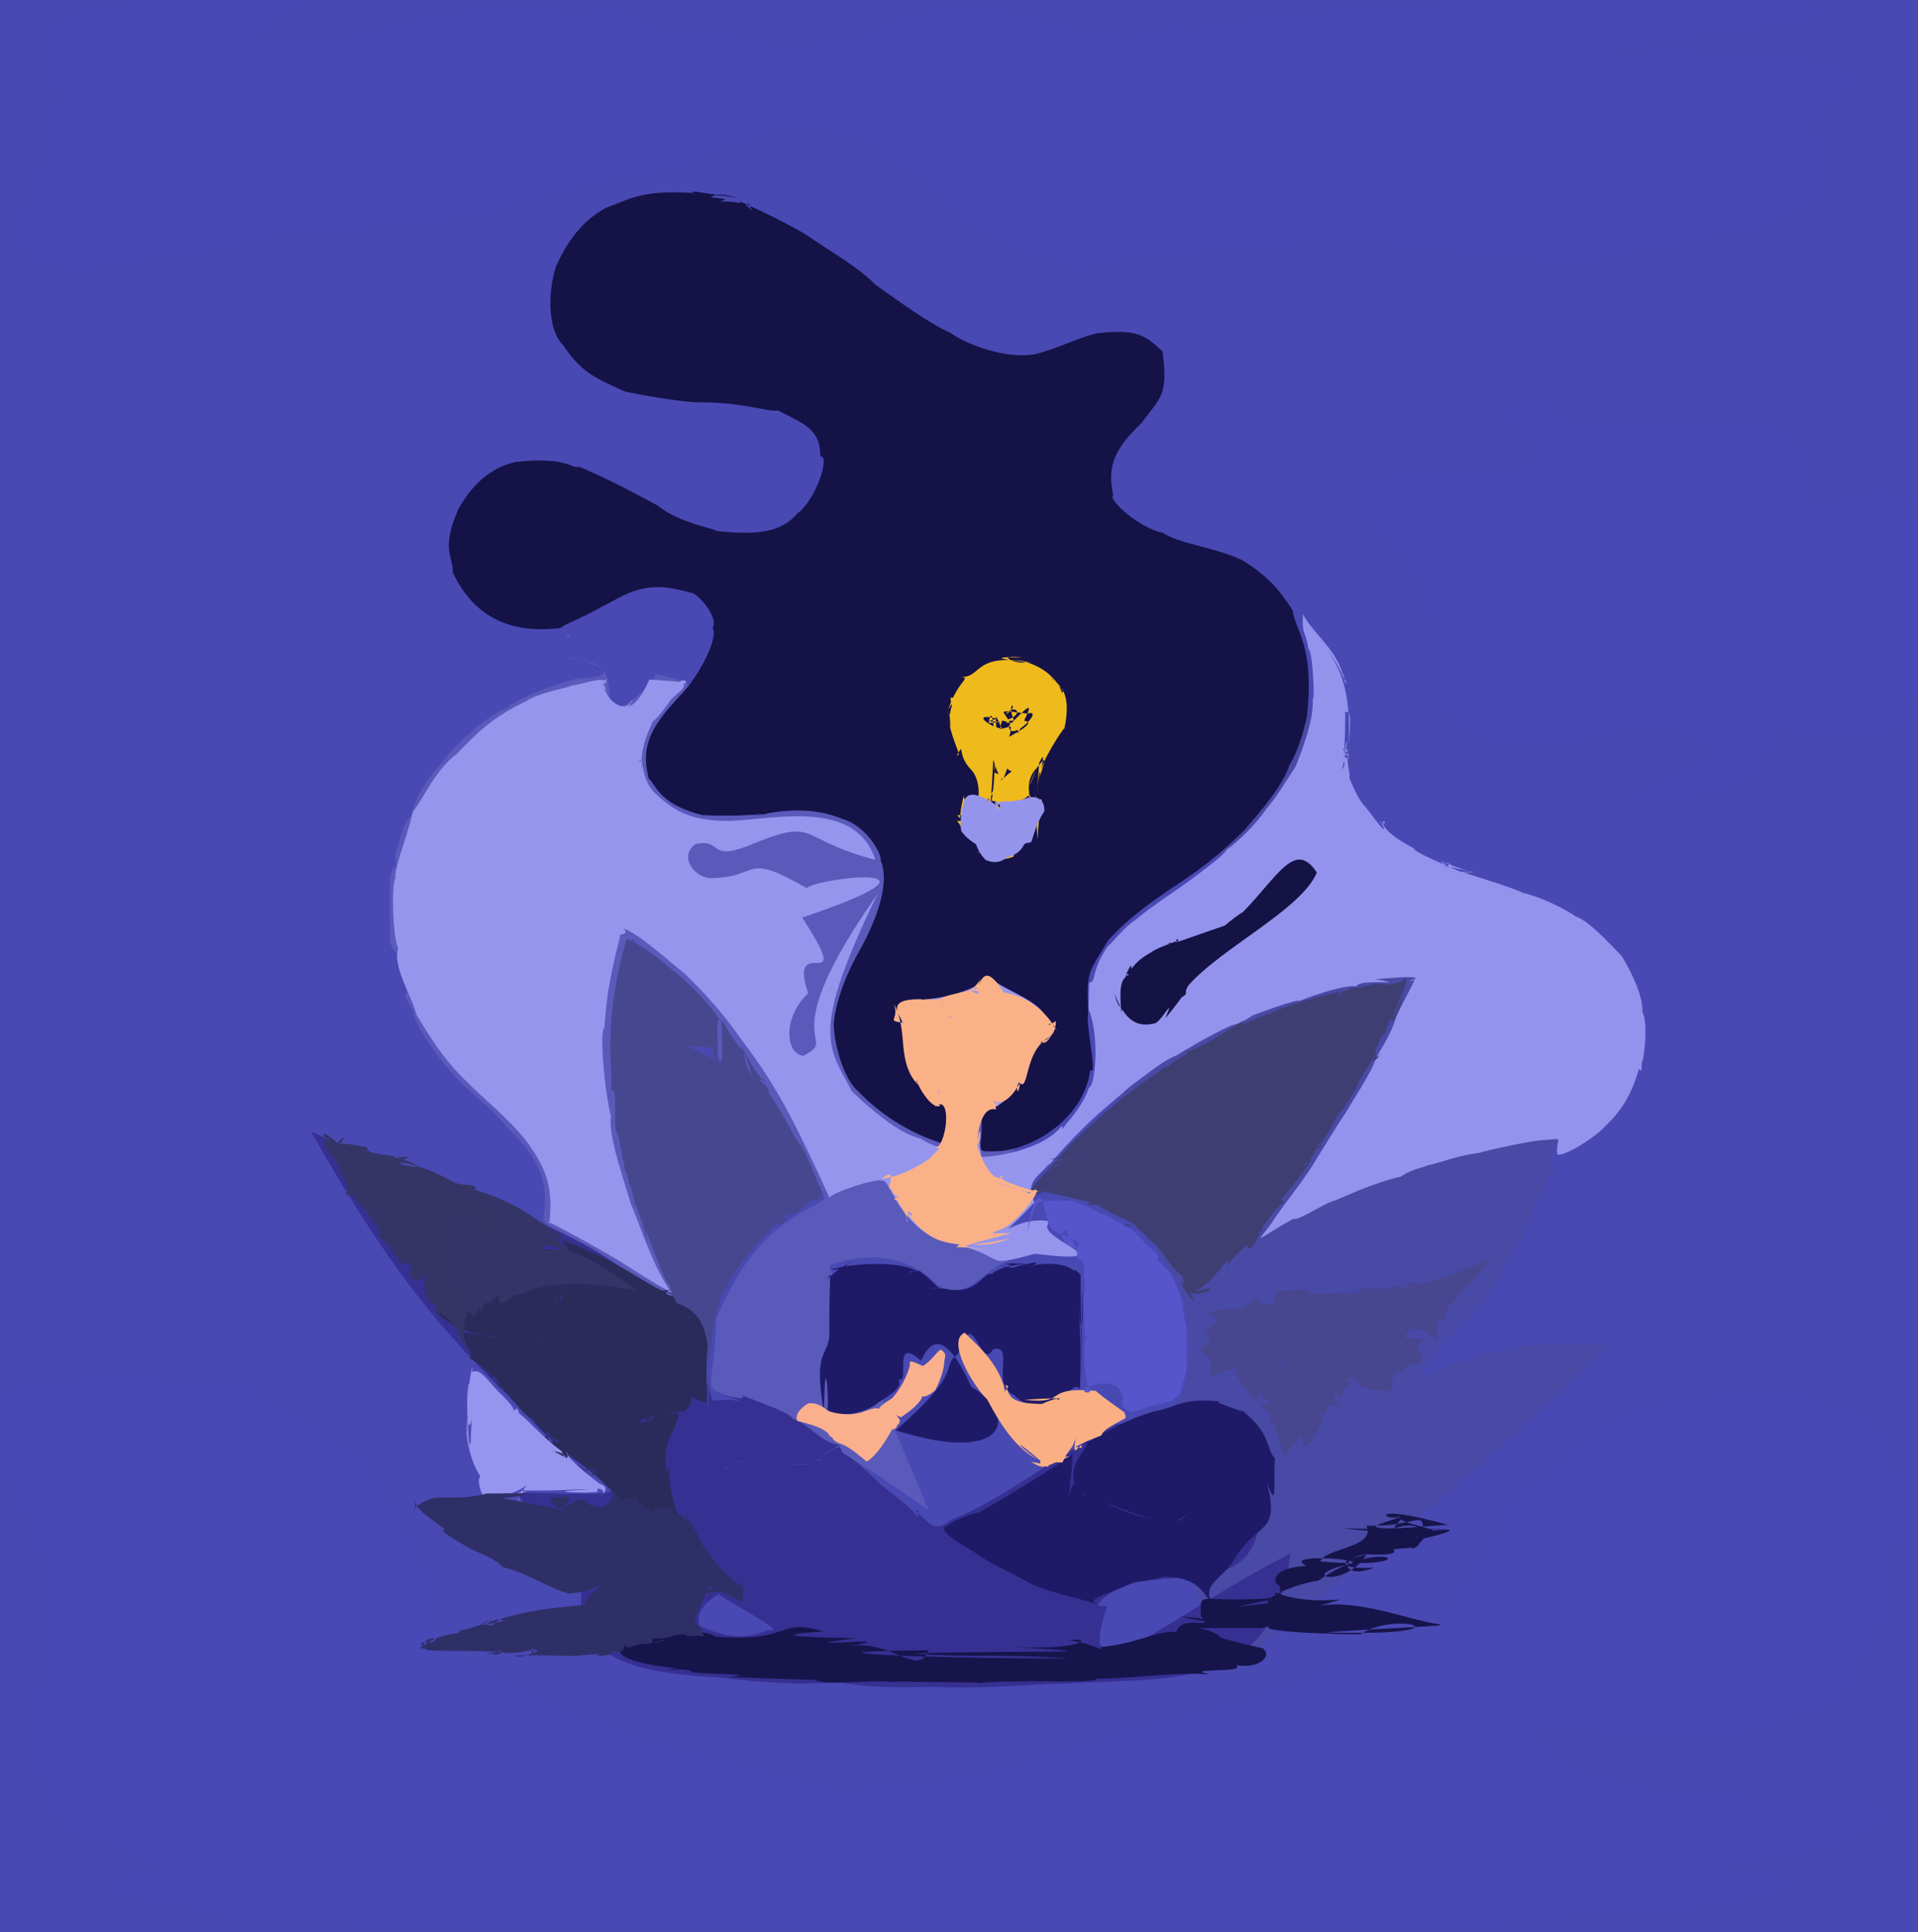 <?xml version="1.0" ?>
<svg xmlns="http://www.w3.org/2000/svg" version="1.1" width="413" height="416">
  <defs/>
  <g>
    <path d="M -2.384 -4.433 C -1.11 -4.446 0.043 -4.513 1.12 -4.51 C 2.13 -4.515 3.036 -4.411 3.834 -4.287 C 4.535 -4.089 5.363 -3.832 6.401 -3.541 C 7.668 -3.271 9.402 -3.055 11.857 -2.892 C 15.007 -2.824 18.99 -2.901 23.896 -3.11 C 29.694 -3.323 36.431 -3.585 44.034 -3.948 C 52.405 -4.276 61.468 -4.594 71.032 -4.85 C 80.986 -5.039 91.246 -5.142 101.702 -5.184 C 112.214 -5.173 122.7 -5.136 133.166 -5.091 C 143.581 -5.051 153.924 -4.996 164.159 -4.99 C 174.292 -5.015 184.387 -5.02 194.366 -5.051 C 204.351 -5.066 214.288 -5.069 224.152 -5.068 C 233.978 -5.048 243.728 -5.008 253.54 -4.98 C 263.387 -4.964 273.234 -4.941 283.164 -4.945 C 293.217 -4.938 303.546 -4.905 314.118 -4.839 C 324.833 -4.815 335.802 -4.716 346.861 -4.677 C 357.974 -4.691 369.146 -4.787 380.087 -4.962 C 390.476 -5.155 400.014 -4.453 408.298 -3.526 C 414.25 -1.077 417.467 5.37 418.918 12.935 C 419.095 21.591 418.563 31.531 417.929 42.26 C 417.678 53.821 417.711 65.525 417.849 77.095 C 417.891 88.482 417.87 99.988 417.856 111.327 C 417.857 122.157 417.859 132.805 417.858 143.17 C 417.858 153.226 417.858 163.182 417.858 173.039 C 417.858 182.777 417.858 192.498 417.858 202.297 C 417.858 211.981 417.858 221.632 417.858 231.393 C 417.858 241.095 417.858 250.818 417.858 260.71 C 417.858 270.716 417.858 280.908 417.858 291.404 C 417.856 302.243 417.857 313.433 417.867 324.951 C 417.874 336.672 417.834 348.566 417.771 360.49 C 417.811 372.165 418.076 383.243 418.533 393.45 C 418.806 402.557 418.014 410.196 415.338 416.083 C 410.394 419.889 403.506 421.82 394.967 422.287 C 385.165 421.868 374.399 421.21 363.078 420.773 C 351.445 420.688 339.69 420.773 328.063 420.869 C 316.661 420.88 305.531 420.861 294.682 420.856 C 284.145 420.858 273.871 420.859 263.811 420.858 C 253.856 420.858 244.01 420.858 234.277 420.858 C 224.574 420.858 214.764 420.858 205.112 420.858 C 195.428 420.858 185.663 420.858 175.952 420.858 C 166.219 420.858 156.284 420.858 146.166 420.858 C 135.897 420.859 125.342 420.858 114.415 420.856 C 103.288 420.861 91.902 420.881 80.279 420.869 C 68.676 420.762 57.218 420.681 46.085 420.795 C 35.519 421.299 25.834 421.969 16.541 422.215 C 7.025 422.15 -2.281 422.62 -7.075 419.863 C -3.132 406.542 -4.314 397.687 -4.798 387.746 C -4.754 377.021 -4.665 365.841 -4.624 354.546 C -4.67 343.187 -4.682 331.879 -4.771 320.884 C -4.842 310.134 -4.904 299.582 -4.948 289.327 C -4.973 279.24 -5.001 269.255 -5.011 259.37 C -5.03 249.571 -5.037 239.756 -5.06 229.873 C -5.06 219.978 -5.058 210.025 -5.036 200.031 C -5.028 189.983 -5.042 179.998 -5.045 170.016 C -5.048 159.983 -5.055 150.036 -5.055 140.18 C -5.042 130.246 -5.002 120.271 -4.944 110.375 C -4.885 100.441 -4.838 90.376 -4.791 80.322 C -4.778 70.276 -4.785 60.064 -4.801 49.788 C -4.893 39.615 -5.012 29.351 -5.168 19.051 C -5.34 8.733 -5.531 -1.678 -2.384 -4.433" stroke-width="0.0" fill="rgb(73, 73, 180)" opacity="1" stroke="rgb(6, 158, 243)" stroke-opacity="0.105" stroke-linecap="round" stroke-linejoin="round"/>
    <path d="M 122.688 141.476 C 124.818 136.755 122.599 137.963 121.653 136.833 C 122.477 137.831 121.952 135.835 122.253 136.933 C 122.23 136.468 122.976 136.403 122.503 137.497 C 124.883 137.701 122.557 141.325 122.725 141.66 C 130.508 143.052 131.039 143.291 131.425 152.553 C 133.75 153.587 140.263 147.768 141.336 145.05 C 148.036 147.345 148.651 145.015 149.692 152.877 C 153.179 152.071 154.297 155.448 155.8 158.022 C 157.674 160.756 159.071 163.519 161.193 165.815 C 163.266 167.426 165.931 168.937 169.691 169.98 C 172.848 171.902 176.314 172.536 181.548 173.034 C 179.874 174.13 181.617 173.14 195.431 172.583 C 190.903 184.676 192.487 186.302 193.886 190.298 C 186.951 198.82 188.026 202.998 188.009 206.632 C 187.746 209.791 187.809 212.746 187.818 215.108 C 187.868 217.027 188.114 218.728 188.49 220.009 C 189.02 220.807 189.855 221.329 191.073 221.367 C 191.644 220.763 191.55 219.434 190.549 218.468 C 197.843 219.155 199.563 216.825 195.584 213.572 C 205.359 213.097 210.639 211.699 208.304 209.205 C 207.707 212.641 211.566 213.404 212.176 215.867 C 218.497 214.557 220.004 216.461 219.928 219.23 C 219.026 223.69 215.906 231.106 223.904 232.319 C 226.546 230.619 223.722 234.186 217.36 232.411 C 213.691 235.373 215.206 239.833 215.955 243.076 C 216.419 244.499 219.265 248.042 218.196 250.183 C 214.585 252.884 215.322 255.762 215.126 258.33 C 213.785 259.845 212.865 261.146 211.827 262.351 C 210.711 263.565 209.287 264.215 208.133 263.983 C 206.458 267.831 205.241 266.696 222.256 269.713 C 210.02 272.423 211.052 279.477 202.46 277.33 C 197.349 271.217 188.538 268.824 178.713 272.434 C 178.888 272.68 175.136 266.322 199.954 325.15 C 142.989 284.757 153.636 312.364 154.214 283.939 C 162.789 263.572 172.79 261.537 177.542 258.18 C 174.743 250.971 172.239 245.179 164.154 241.929 C 156.547 237.332 155.036 227.288 151.068 217.331 C 148.155 211.093 140.845 207.087 136.164 202.136 C 129.802 224.186 132.599 229.914 133.612 236.787 C 132.381 244.189 134.98 251.161 135.452 254.754 C 137.433 256.956 138.242 263.367 140.785 269.441 C 147.454 284.109 147.879 281.844 135.57 276.262 C 128.286 271.233 126.578 267.197 122.555 267.583 C 123.594 265.349 116.299 264.433 117.043 261.769 C 117.647 258.58 117.592 253.748 114.756 249.281 C 113.03 246.354 109.222 242.83 106.532 239.721 C 103.758 237.107 99.479 233.733 96.634 230.211 C 94.064 227.17 90.022 221.857 88.908 218.041 C 89.886 218.533 86.157 213.73 87.453 214.17 C 88.548 209.629 88.135 202.386 88.694 196.444 C 84.378 203.428 86.158 207.953 83.921 202.758 C 84.108 196.841 83.064 182.511 86.091 187.918 C 89.257 194.238 87.951 187.881 87.196 186.261 C 85.258 187.9 87.295 187.029 87.301 187.48 C 85.93 190.401 84.413 185.719 85.43 182.928 C 85.913 181.702 86.996 176.43 88.402 175.909 C 89.564 170.431 93.814 165.604 96.968 161.972 C 99.263 159.577 104.062 154.504 109.184 152.375 C 111.451 150.491 118.023 147.692 124.587 146.051 C 131.292 145.931 133.105 144.011 122.688 141.476" stroke-width="0.0" fill="rgb(90, 90, 187)" opacity="1" stroke="rgb(14, 103, 180)" stroke-opacity="0.047" stroke-linecap="round" stroke-linejoin="round"/>
    <path d="M 280.21 145.191 C 280.228 146.121 280.165 147.093 280.146 148.018 C 280.076 148.928 279.991 149.895 279.9 150.905 C 279.699 151.872 279.533 152.841 279.225 153.823 C 279.027 154.765 278.971 155.618 278.846 156.423 C 278.811 157.147 278.968 157.707 279.919 153.798 C 281.451 151.113 283.905 152.851 284.218 157.302 C 282.014 158.851 283.102 158.506 283.623 157.662 C 284.512 156.527 285.664 156.848 286.014 159.91 C 288.175 164.919 291.325 165.5 291.138 159.199 C 292.503 157.905 291.194 158.17 291.404 165.227 C 289.024 163.377 286.724 162.331 285.75 160.233 C 285.839 161.152 286.209 163.506 285.185 167.168 C 287.468 171.647 290.805 172.493 293.613 174.415 C 293.193 177.951 294.621 181.488 298.817 184.271 C 303.366 185.984 307.089 188.181 311.057 190.073 C 315.035 191.666 318.894 192.999 322.764 194.18 C 326.44 195.359 329.888 196.54 333.341 197.642 C 336.267 199.141 339.121 201.045 341.735 203.055 C 344.046 205.666 346.165 208.533 347.989 211.497 C 349.754 214.277 351.507 216.723 352.902 216.493 C 350.246 221.892 352.255 224.013 354.13 218.878 C 350.626 224.119 348.977 226.27 350.675 224.938 C 353.123 220.251 353.156 221.461 352.162 222.199 C 351.584 226.186 351.24 230.75 349.74 232.596 C 347.282 234.962 344.916 237.98 342.417 241.523 C 338.509 244.647 331.687 246.297 334.895 252.257 C 332.023 253.58 333.158 257.28 331.708 257.913 C 328.954 261.019 330.082 263.24 328.641 264.274 C 327.946 265.429 328.961 267.818 326.938 267.245 C 325.396 268.917 324.393 276.394 312.014 287.97 C 296.526 307.173 312.489 285.819 346.066 289.668 C 311.491 324.429 296.079 332.307 265.134 360.192 C 246.435 321.901 250.683 312.449 255.402 297.797 C 259.48 270.44 242.485 271.006 251.305 262.28 C 263.796 250.143 266.744 244.905 270.623 240.542 C 272.747 239.669 273.267 237.239 272.762 236.402 C 271.595 236.334 269.508 235.268 267.674 233.565 C 269.264 230.505 265.231 238.455 240.548 237.183 C 253.16 218.7 260.76 219.157 261.095 217.206 C 260.282 213.684 258.47 210.352 257.292 207.427 C 256.262 209.611 256.06 205.922 248.842 208.275 C 249.54 199.646 252.906 198.372 256.194 197.253 C 259.461 195.025 260.551 191.964 266.983 188.92 C 273.196 185.974 262.142 182.853 259.568 182.598 C 262.952 177.677 264.923 175.724 267.041 174.618 C 268.338 173.599 268.128 173.281 267.616 172.926 C 266.756 173.097 265.534 173.316 264.136 173.692 C 262.612 174.108 260.829 174.378 258.902 174.461 C 257.038 174.288 255.221 173.824 253.346 173.108 C 251.685 172.098 250.122 170.83 248.726 169.254 C 247.577 167.607 246.75 165.79 246.148 164.053 C 245.857 162.409 245.996 161.033 246.416 159.872 C 247.123 159.074 248.179 158.602 249.499 158.497 C 251.008 158.644 252.573 158.953 254.275 159.394 C 255.97 159.873 257.586 160.286 259.242 160.519 C 260.734 160.777 262.128 160.666 263.531 160.263 C 264.807 159.634 266.012 158.726 267.197 157.547 C 268.34 156.231 269.418 154.753 270.589 153.228 C 271.639 151.655 272.781 150.084 273.872 148.51 C 275 146.871 276.087 145.332 280.21 145.191" stroke-width="0.0" fill="rgb(73, 73, 166)" opacity="1.0" stroke="rgb(95, 141, 32)" stroke-opacity="0.447" stroke-linecap="round" stroke-linejoin="round"/>
    <path d="M 158.959 42.51 C 144.703 41.05 150.699 42.298 149.577 42.038 C 148.591 40.611 148.891 41.304 158.835 42.599 C 151.999 40.561 154.045 43.807 150.85 42.259 C 157.813 42.963 156.335 42.797 155.184 43.338 C 154.257 43.531 160.753 42.765 161.987 45.608 C 160.69 41.32 160.692 46.798 159.255 43.324 C 163.999 45.4 170.674 48.702 174.027 50.816 C 177.519 53.395 184.454 57.156 188.615 61.386 C 193.57 64.819 199.609 69.42 204.684 71.674 C 208.154 74.242 216.796 77.374 222.781 76.267 C 227.042 75.357 232.009 72.715 236.235 71.758 C 245.221 70.711 246.75 72.435 250.315 75.636 C 251.67 85.444 249.631 85.712 245.815 91.081 C 240.426 96.2 238.202 100.111 239.714 106.54 C 238.384 107.678 245.964 114.038 250.333 114.683 C 254.005 117.187 262.331 117.92 267.923 120.841 C 272.911 124.098 275.409 126.793 278.349 131.415 C 278.974 136.103 283.106 138.977 281.426 154.332 C 281.741 152.06 280.65 159.872 277.661 164.707 C 276.271 169.116 271.535 174.576 267.773 178.933 C 262.683 183.942 257.864 187.673 252.289 191.219 C 247.351 194.625 242.954 197.663 238.599 202.503 C 234.645 209.247 233.803 208.719 234.35 217.985 C 233.556 219.873 236.539 232.504 234.763 230.291 C 233.636 239.792 224.041 246.872 215.543 247.829 C 207.932 248.096 213.001 248.334 210.793 236.481 C 214.277 232.148 220.724 231.081 216.393 225.119 C 216.985 221.646 216.899 218.875 216.067 216.903 C 213.919 216.269 211.093 216.178 208.34 216.629 C 205.853 217.764 203.989 219.817 203.011 222.858 C 202.246 226.837 195.138 231.437 199.732 234.499 C 207.556 235.728 202.403 247.295 202.817 246.148 C 195.55 243.879 189.399 239.742 184.711 234.906 C 181.86 232.492 179.576 225.166 179.522 220.382 C 179.94 215.583 182.398 209.234 185.188 204.482 C 188.304 198.833 191.829 190.435 189.63 185.252 C 189.864 183.578 186.345 177.792 181.557 176.376 C 175.439 173.867 169.25 174.116 162.368 175.712 C 169.861 174.31 163.082 176.07 151.196 175.497 C 142.196 173.191 141.487 169.471 139.665 167.565 C 137.76 159.983 140.817 155.893 146.446 149.744 C 150.676 145.483 154.787 137.163 153.433 135.221 C 154.921 132.69 149.716 127.276 148.731 127.637 C 138.762 124.601 135.11 127.844 129.281 130.816 C 125.419 133.077 117.941 135.951 121.701 135.079 C 108.371 137.077 101.394 131.37 97.517 123.331 C 97.637 119.934 94.844 118.299 98.703 109.622 C 101.296 104.898 105.249 100.765 110.984 99.468 C 122.353 98.259 122.871 100.979 124.719 100.497 C 132.11 103.615 137.502 106.665 141.73 108.912 C 146.209 112.71 155.161 114.087 154.207 114.328 C 161.296 115.025 167.741 115.276 171.635 110.588 C 175.683 107.75 178.841 98.013 176.658 98.268 C 176.659 92.242 172.886 91.192 167.537 88.382 C 165.278 88.77 160.299 86.571 150.277 86.62 C 147.348 86.675 137.361 84.95 134.527 84.279 C 128.695 81.613 125.206 80.365 121.226 74.261 C 118.147 71.265 117.77 63.771 119.679 57.431 C 122.088 52.162 125.282 47.445 130.658 44.674 C 136.734 42.548 138.76 39.861 158.959 42.51" stroke-width="0.0" fill="rgb(21, 18, 71)" opacity="1" stroke="rgb(17, 241, 122)" stroke-opacity="0.907" stroke-linecap="round" stroke-linejoin="round"/>
    <path d="M 280.569 132.187 C 282.627 136.523 288.889 140.411 289.574 147.427 C 289.55 144.096 288.579 144.534 290.035 147.214 C 288.937 146.325 289.445 144.461 285.544 139.766 C 289.571 144.691 290.876 151.358 290.391 160.333 C 291.528 149.392 289.198 155.279 289.296 152.308 C 289.205 142.889 290.127 152.026 289.355 162.993 C 290.6 155.038 289.942 163.034 288.892 165.688 C 290.699 163.792 287.545 162.239 290.546 163.435 C 288.991 161.456 289.211 161.847 290.646 162.943 C 288.516 159.168 288.861 163.034 290.611 160.915 C 288.984 161.513 291.87 170.402 289.878 166.233 C 290.615 166.988 291.768 171.484 294.076 173.797 C 297.047 177.692 299.253 180.555 297.207 176.726 C 296.991 177.966 299.14 177.031 297.807 176.824 C 297.494 177.736 299.036 179.845 304.467 182.65 C 304.2 183.423 311.608 186.335 315.125 187.994 C 313.584 187.342 312.872 187.997 317.497 187.646 C 314.226 188.642 310.043 186.218 312.447 186.125 C 307.663 184.202 313.373 187.817 310.275 185.323 C 314.222 187.304 320.692 188.426 310.516 186.315 C 317.18 188.629 325.59 190.981 328.064 192.313 C 330.442 192.65 336.747 195.431 339.179 197.27 C 341.984 198.155 346.045 202.567 349.273 205.919 C 350.022 207.349 353.799 213.311 353.673 218 C 355.659 220.784 352.212 241.4 353.5 217.035 C 353.045 223.938 354.12 232.754 352.932 230.048 C 350.775 237.774 347.477 240.663 344.997 243.154 C 341.307 246.473 335.444 249.531 335.288 248.357 C 335.055 244.673 337.226 245.158 332.083 245.493 C 330.537 245.452 320.058 247.673 318.442 248.232 C 311.82 249.047 306.264 252.145 306.488 250.382 C 309.473 251.19 305.038 250.917 301.541 253.388 C 298.674 253.875 293.161 255.941 287.794 258.358 C 284.826 259.097 279.678 262.961 278.463 262.417 C 270.192 267.046 270.228 268.173 273.488 263.789 C 277.077 258.305 281.008 253.918 283.49 249.498 C 285.747 245.918 288.539 241.289 289.688 239.698 C 291.791 236.163 294.257 232.444 295.774 229.201 C 296.602 226.452 299.272 223.735 300.669 218.835 C 303.557 212.627 306.011 209.515 303.36 211.346 C 305.531 210.638 306.801 209.887 296.175 210.843 C 304.465 212.292 292.566 210.578 292.06 212.367 C 289.611 212.057 283.856 213.908 279.637 215.563 C 279.973 215.121 276.489 216.072 269.988 218.532 C 270.488 217.986 267.777 220.273 265.172 220.767 C 260.154 223.076 254.905 226.225 253.387 227.22 C 250.749 228.123 246.713 231.48 243.254 233.985 C 239.177 237.771 234.727 240.525 225.897 250.827 C 226.178 242.82 231.792 241.834 234.52 234.096 C 235.879 233.836 236.742 223.245 234.547 217.618 C 234.276 219.906 234.526 212.186 234.531 211.558 C 236.166 211.503 234.812 209.099 238.491 203.844 C 239.637 202.792 242.653 199.087 244.357 198.178 C 247.943 195.093 253.397 191.694 257.309 188.74 C 260.043 186.692 263.211 184.349 264.189 182.916 C 266.598 181.187 270.356 177.597 272.876 173.908 C 274.96 171.536 277.476 167.324 279.027 164.95 C 280.131 161.966 283.458 154.2 282.536 149.181 C 283.212 154.84 282.839 140.139 281.751 139.717 C 280.86 134.666 280.348 137.246 280.569 132.187" stroke-width="0.0" fill="rgb(147, 147, 237)" opacity="0.999" stroke="rgb(201, 36, 61)" stroke-opacity="0.204" stroke-linecap="round" stroke-linejoin="round"/>
    <path d="M 122 147.654 C 124.542 147.854 129.955 145.238 130.502 147.013 C 129.397 145.49 129.567 147.23 130.747 146.147 C 129.066 149.22 131.347 149.649 129.853 146.75 C 130.212 151.18 134.921 153.929 136.271 150.594 C 134.597 152.447 136.238 151.155 135.5 152.055 C 137.071 151.2 138.121 150.463 135.056 152.439 C 138.311 151.063 140.067 145.328 139.889 146.326 C 147.187 146.791 147.687 146.771 145.394 147.639 C 147.839 144.863 148.711 148.045 146.256 147.037 C 149.258 147.333 144.726 149.958 144.682 150.534 C 145.212 149.188 141.596 155.393 139.997 155.573 C 141.777 154.571 137.756 158.601 138.134 165.514 C 138.585 163.487 137.08 163.137 137.943 164.156 C 138.372 161.054 137.738 167.587 140.886 170.623 C 145.528 175.059 148.939 176.402 155.336 176.734 C 163.958 177.197 183.941 170.954 188.481 185.129 C 170.967 180.543 176.549 175.696 160.989 182.146 C 152.471 185.445 155.589 180.489 149.783 181.73 C 145.884 184.392 149.803 189.415 153.483 189.049 C 163.706 188.864 159.912 183.276 173.663 191.196 C 177.345 188.629 207.756 185.766 172.735 197.554 C 184.553 215.795 169.372 199.951 174.006 213.879 C 168.719 218.751 168.892 226.757 172.997 227.339 C 181.358 222.933 165.522 225.882 188.963 192.471 C 174.277 222.741 178.391 225.291 183.444 234.986 C 187.361 238.777 193.79 244.203 198.146 245.116 C 204.984 249.208 203.559 245.921 205.067 236.628 C 203.426 238.318 198.152 238.63 196.594 229.397 C 195.477 222.68 191.82 214.193 194.102 216.839 C 194.647 214.178 203.877 216.884 213.148 210.527 C 217.757 214.339 227.682 216.037 225.424 223.252 C 222.68 222.057 222.817 230.212 217.02 236.21 C 212.262 241.609 209.038 235.763 211.301 248.896 C 209.526 249.511 223.897 248.703 228.718 242.314 C 229.052 252.951 219.228 252.069 222.749 258.865 C 212.564 269.753 218.053 261.244 226.394 263.01 C 220.651 265.96 244.84 272.569 222.865 269.95 C 210.069 273.344 218.952 270.565 201.983 266.982 C 192.545 262.471 191.739 253.45 189.833 254.233 C 189.194 253.518 179.207 256.679 178.604 257.875 C 175.891 251.883 173.142 245.939 169.833 239.649 C 166.799 233.956 163.168 228.373 159.862 224.135 C 156.425 219.105 152.2 214.209 147.491 209.693 C 142.969 206.017 137.669 201.185 134.271 199.895 C 135.763 201.46 132.787 201.005 133.522 201.641 C 130.586 213.18 130.581 216.231 130.136 221.299 C 129.055 221.778 130.114 234.809 131.553 240.261 C 130.841 244.614 134.734 255.119 135.72 258.852 C 138.784 266.328 140.658 272.756 144.602 278.314 C 139.106 275.404 134.231 271.794 128.989 268.943 C 123.316 265.719 116.621 262.101 118.263 263.44 C 119.249 255.35 117.398 251.32 113.427 245.786 C 109.461 240.711 103.834 236.307 100.677 233.055 C 95.782 228.448 92.643 223.424 89.649 218.415 C 88.937 214.978 84.442 208.216 85.717 204.061 C 84.589 202.155 84.224 190.095 85.178 189.056 C 84.788 187.12 87.324 181.252 88.937 174.795 C 91.2 171.826 93.884 165.595 98.346 162.32 C 102.454 158.084 105.849 154.512 113.156 151.041 C 116.501 148.717 125.778 147.522 122 147.654" stroke-width="0.0" fill="rgb(149, 149, 238)" opacity="0.999" stroke="rgb(77, 141, 167)" stroke-opacity="0.767" stroke-linecap="round" stroke-linejoin="round"/>
    <path d="M 153.417 301.546 C 157.858 301.159 162.011 301.882 155.664 300.572 C 162.233 301.091 161.183 302.268 164.908 302.854 C 162.12 302.819 159.862 300.578 157.17 301.721 C 157.138 300.151 158.471 303.199 160.235 300.319 C 158.471 300.386 169.975 303.713 170.681 305.467 C 174.457 306.741 176.98 310.824 180.949 311.167 C 178.408 312.045 174.961 314.744 177.244 314.661 C 173.321 315.706 167.267 315.168 163.284 314.915 C 167.98 315.454 159.857 314.5 158.052 314.85 C 161.778 314.576 157.278 315.115 159.85 314.314 C 159.162 314.457 157.358 315.23 160.262 314.64 C 155.774 315.813 155.04 316.895 156.794 315.366 C 155.572 316.412 155.645 316.333 155.988 316.061 C 156.928 316.501 155.835 315.441 157.194 316.488 C 155.965 315.865 156.895 315.289 156.29 316.206 C 156.757 316.106 156.979 315.414 156.051 316.282 C 156.032 315.786 160.813 314.305 159.928 314.866 C 157.595 314.608 163.097 314.927 168.515 315.269 C 165.202 315.115 167.149 315.265 169.872 315.268 C 168.808 315.183 173.369 315.544 173.41 315.283 C 175.347 314.919 176.924 315.1 176.55 313.069 C 176.542 313.976 176.731 314.6 175.357 314.234 C 176.02 314.395 176.619 314.888 176.704 314.313 C 175.672 314.508 178.789 311.817 180.813 311.505 C 178.723 310.445 180.669 310.494 181.451 312.849 C 184.801 314.385 188.702 319.241 192.197 321.648 C 194.582 323.447 197.519 326.034 197.571 326.734 C 198.015 325.459 197.604 325.647 197.589 326.103 C 196.724 325.835 198.927 324.764 196.668 325.322 C 197.705 324.363 200.646 331.468 204.501 327.341 C 216.052 322.933 227.278 313.351 240.591 306.564 C 256.153 308.287 264.91 313.437 270.652 330.407 C 266.818 345.471 244.536 334.787 236.276 345.654 C 226.851 344.451 215.622 343.918 207.094 343.876 C 200.539 343.767 193.415 343.691 192.566 343.764 C 192.358 343.642 186.372 343.76 187.421 343.92 C 187.65 343.953 188.016 343.887 187.07 343.806 C 187.476 343.928 190.119 343.756 188.758 343.779 C 191.322 343.592 200.133 343.809 204.597 343.813 C 211.57 343.923 223.007 343.858 238.336 345.878 C 231.314 367.586 249.1 349.149 277.865 334.488 C 274.085 364.181 253.089 361.125 228.772 362.523 C 222.032 362.58 214.195 363.578 202.508 363.265 C 198.857 362.995 187.627 364.182 176.198 361.306 C 186.949 361.462 180.141 360.96 184.965 360.727 C 181.392 363.093 168.933 362.907 154.585 361.151 C 137.309 360.216 118.614 357.432 127.312 335.366 C 152.906 353.321 158.929 356.187 171.024 347.717 C 176.291 343.5 178.138 338.352 177.84 338.812 C 177.553 340.303 177.946 338.965 177.548 339.554 C 175.051 344.861 171.124 348.312 165.408 350.987 C 169.586 351.466 160.648 347.173 154.653 343.225 C 143.878 349.948 159.92 354.106 138.166 343.278 C 131.583 333.976 139.381 335.182 145.727 330.945 C 146.485 331.062 145.575 331.765 145.878 331.436 C 146.715 332.063 144.861 332.652 147.333 331.979 C 142.405 334.804 127.923 344.613 111.115 321.313 C 147.076 322.273 127.958 322.374 112.648 303.729 C 98.636 289.918 86.62 278.399 66.916 243.568 C 107.712 262.576 143.417 264.568 153.417 301.546" stroke-width="0.0" fill="rgb(54, 48, 146)" opacity="1" stroke="rgb(24, 46, 202)" stroke-opacity="0.379" stroke-linecap="round" stroke-linejoin="round"/>
    <path d="M 257.654 225.972 C 263.765 230.982 261.796 234.089 262.673 235.575 C 259.255 235.787 259.965 232.525 266.256 230.216 C 268.812 230.161 268.677 233.323 270.939 232.855 C 272.175 236.981 273.308 237.529 273.283 236.234 C 269.876 238.34 270.228 238.917 271.846 240.339 C 270.56 238.695 268.951 236.352 271.009 234.352 C 272.487 237.033 270.592 236.537 275.07 237.358 C 271.509 241.728 269.822 241.011 274.619 237.754 C 273.055 237.335 270.579 241.511 272.939 241.608 C 272.732 243.595 273.283 245.367 272.712 246.221 C 270.2 246.674 270.545 248.575 269.818 252.652 C 269.036 251.358 269.715 250.618 270.425 250.675 C 268.808 252.397 270.351 254.573 268.756 258.854 C 266.486 256.677 266.712 253.729 266.066 254.303 C 264.785 254.602 266.426 256.341 266.224 261.481 C 260.415 258.579 260.523 260.226 255.039 263.057 C 257.342 256.636 261.421 256.816 260.968 260.63 C 255.671 260.936 254.987 259.012 253.322 260.054 C 252.079 259.827 249.998 259.301 252.262 260.054 C 253.992 260.309 248.497 260.877 246.49 260.983 C 248.288 256.75 247.581 256.961 243.275 261.545 C 240.154 259.495 239.109 255.711 239.393 258.747 C 238.39 263.342 248.698 261.32 224.259 256.484 C 217.036 256.442 224.62 255.462 224.347 257.08 C 224.372 256.073 216.16 261.492 227.482 249.923 C 234.762 248.673 236.405 249.861 232.803 249.156 C 236.186 249.241 237.101 248.971 236.519 249.1 C 235.831 249.305 237.181 250.038 235.678 248.56 C 237.691 250.568 232.859 246.755 224.894 252.655 C 232.885 247.542 233.803 249.976 226.003 249.529 C 229.369 249.091 226.033 250.475 234.298 242.738 C 248.156 230.23 250.091 231.874 244.621 234.821 C 244.645 238.895 245.236 238.124 245.278 238.317 C 244.848 238.523 243.658 233.923 246.279 233.816 C 247.58 239.037 247.561 238.421 248.042 237.002 C 247.289 238.971 247.621 238.314 246.38 234.976 C 254.319 231.776 251.724 232.124 248.408 231.732 C 250.23 233.23 248.986 229.548 257.654 225.972" stroke-width="0.0" fill="rgb(62, 62, 116)" opacity="1" stroke="rgb(67, 107, 202)" stroke-opacity="0.964" stroke-linecap="round" stroke-linejoin="round"/>
    <path d="M 122.969 270.684 C 126.127 275.135 124.187 279.117 120.656 281.926 C 122.408 281.25 119.112 280.199 121.928 278.279 C 120.098 279.225 120.162 279.966 119.135 280.348 C 119.981 280.004 118.434 281.131 119.051 277.926 C 118.261 281.43 120.453 280.063 119.589 280.503 C 119.487 281.028 119.972 280.331 123.743 269.22 C 120.98 275.603 119.563 280.433 121.51 281.168 C 124.267 277.899 125.015 277.483 122.304 275.927 C 126.366 278.99 127.478 281.306 126.355 279.686 C 125.336 279.759 127.703 279.996 127.238 278.076 C 127.17 278.6 128.127 280.005 125.474 270.585 C 127.751 280.292 127.936 279.032 126.462 279.844 C 126.484 280.701 127.542 280.918 123.882 277.222 C 125.129 274.734 127.391 275.827 120.882 266.951 C 136.15 272.353 140.685 278.801 147.037 279.037 C 136.901 276.566 141.679 278.761 144.839 277.41 C 140.302 279.159 147.518 280.047 154.995 277.659 C 151.82 283.766 153.632 284.257 152.468 291.103 C 153.896 289.961 151.561 289.776 153.876 289.69 C 150.789 289.731 153.303 288.97 153.15 290.411 C 152.631 287.643 151.888 289.67 152.202 301.748 C 148.359 301.941 147.803 298.464 147.685 299.059 C 147.968 299.765 150.397 300.958 147.446 303.867 C 136.233 305.056 135.628 307.312 140.05 305.77 C 140.789 306.077 140.781 303.763 139.789 305.547 C 140.896 304.884 138.01 306.19 140.286 306.505 C 138.139 305.601 139.562 304.278 140.206 305.598 C 141.045 306.36 136.626 306.015 137.681 305.499 C 137.479 306.06 141.028 306.755 140.173 304.666 C 139.608 306.044 139.661 304.355 146.261 304.283 C 144.343 311.081 142.974 308.641 143.448 317.387 C 146.27 308.971 141.798 315.104 146.044 326.562 C 136.009 326.123 141.329 324.085 140.677 328.562 C 132.731 323.513 129.354 316.91 121.054 312.585 C 130.867 321.182 126.605 316.029 128.417 316.579 C 128.27 316.38 120.867 316.079 127.572 316.635 C 127.687 319.427 125.729 314.2 117.422 312.409 C 117.447 312.101 115.653 312.836 119.884 309.771 C 119.739 310.053 118.967 312.602 115.818 310.633 C 119.158 309.209 124.252 312.986 121.36 315.746 C 117.126 304.822 116.642 307.516 119.508 313.056 C 112.788 311.169 119.304 307.477 118.872 309.465 C 119.492 311.724 120.381 309.889 120.893 309.773 C 119.391 311.535 112.075 303.854 115.361 304.786 C 115.05 304.137 115.024 304.596 115.251 304.672 C 114.613 307.811 109.819 300.091 106.338 296.99 C 108.856 301.566 107.806 295.989 105.219 296.052 C 107.759 298.88 104.084 293.097 99.277 291.682 C 104.132 294.231 98.843 288.212 100.041 286.969 C 107.727 287.958 108.551 288.151 106.396 288.301 C 109.506 288.54 114.196 288.241 118.222 288.481 C 116.608 288.286 116.36 288.689 116.785 288.196 C 117.149 288.406 117.905 288.974 116.102 287.511 C 117.339 288.604 116.758 288.451 116.607 288.423 C 117.423 288.314 118.061 288.335 108.227 288.458 C 110.803 288.174 107.909 288.899 106.273 287.819 C 110.344 287.011 101.438 289.533 93.878 282.559 C 98.918 279.298 99.943 281.115 99.278 274.809 C 104.289 275.458 100.905 274.785 107.68 268.881 C 112.813 275.426 113.282 265.257 122.969 270.684" stroke-width="0.0" fill="rgb(42, 43, 91)" opacity="1" stroke="rgb(187, 66, 27)" stroke-opacity="0.772" stroke-linecap="round" stroke-linejoin="round"/>
    <path d="M 134.909 202.162 C 138.739 203.563 144.309 208.364 146.395 210.209 C 151.355 214.38 155.013 219.152 156.031 221.361 C 153.209 215.937 155.431 223.353 154.031 238.138 C 152.12 222.039 156.785 226.387 147.239 225.17 C 156.66 228.059 155.596 233.361 155.344 219.565 C 156.779 221.801 159.899 227.236 159.676 225.298 C 161.87 229.747 164.735 233.696 164.629 232.601 C 162.492 230.656 163.975 241.269 163.524 243.303 C 162.383 240.115 161.952 243.448 162.765 238.583 C 162.553 227.311 163.269 236.807 160.359 226.756 C 160.081 232.651 165.87 232.79 165.511 235.211 C 167.536 238.219 169.928 242.407 171.255 245.038 C 174.291 248.556 174.695 252.331 177.979 258.447 C 176.591 255.895 177.002 257.384 176 258.497 C 173.987 257.432 173.12 261.916 168.297 261.696 C 171.454 264.114 167.983 260.051 166.587 257.413 C 166.339 255.08 162.378 254.31 162.401 254.143 C 162.175 253.707 160.89 253.541 162.763 254.636 C 161.116 253.668 161.819 253.824 162.043 253.942 C 161.381 253.699 162.31 253.86 162.521 254.063 C 162.078 253.848 162.724 254.65 162.473 254.263 C 162.511 254.157 162.933 254.457 162.096 254.132 C 162.478 254.327 165.703 254.973 166.64 256.902 C 166.007 257.859 169.97 260.583 169.588 263.859 C 170.02 260.696 168.605 264.63 167.268 263.235 C 163.644 267.375 159.336 270.986 155.629 278.645 C 154.409 279.771 152.161 291.522 152.305 304.151 C 153.404 287.496 152.111 282.9 145.757 280.552 C 145.457 280.128 142.147 274.317 146.169 275.368 C 145.542 275.584 145.332 273.997 145.595 275.205 C 144.339 274.467 144.096 278.524 143.89 274.221 C 143.111 274.899 144.7 275.584 143.9 276.588 C 142.092 273.283 140.497 268.097 138.992 264.827 C 139.099 268.552 138.226 262.481 139.401 262.043 C 138.446 262.286 138.69 263.461 138.501 261.633 C 138.565 263.565 138.503 261.346 139.484 267.927 C 138.258 262.069 135.902 256.534 136.794 260.016 C 137.019 259.628 135.555 254.489 134.559 251.596 C 136.011 254.753 134.152 250.117 134.303 251.797 C 135.102 251.703 132.677 246.038 134.508 247.206 C 135.289 246.565 132.605 247.835 135.01 247.308 C 133.653 247.234 132.569 247.383 133.813 247.009 C 133.343 247.107 133.444 244.511 132.767 243.781 C 131.818 242.326 133.517 230.51 130.879 236.389 C 133.436 233.895 128.48 224.991 134.909 202.162" stroke-width="0.0" fill="rgb(71, 71, 143)" opacity="0.999" stroke="rgb(52, 82, 199)" stroke-opacity="0.674" stroke-linecap="round" stroke-linejoin="round"/>
    <path d="M 222.379 142.704 C 213.794 141.837 213.884 141.333 220.245 141.557 C 213.987 140.743 218.703 143.093 220.737 142.596 C 221.248 142.609 213.706 139.945 221.24 142.651 C 228.234 144.8 229.947 151.182 228.083 150.248 C 229.61 147.604 229.161 149.488 226.053 145.407 C 229.002 149.431 227.473 147.661 226.544 146.24 C 227.849 147.244 230.991 148.799 229.143 157.07 C 230.034 155.13 225.26 162.258 224.216 165.509 C 225.34 160.361 223.785 164.055 221.56 169.291 C 223.97 165.157 224.16 158.472 223.262 171.198 C 223.746 164.435 224.297 165.999 223.78 167.753 C 224.573 164.789 225.863 161.886 223.476 165.08 C 218.361 170.171 226.266 174.7 215.938 173.897 C 227.177 174.04 224.045 166.665 223.425 180.76 C 221.954 158.875 224.729 181.172 220.958 179.74 C 222.235 164.693 223.624 174.486 214.091 172.971 C 228.731 183.566 216.331 182.705 210.197 183.441 C 226.752 183.376 213.201 186.326 211.759 184.494 C 209.837 179.295 213.005 187.753 223.419 174.491 C 209.474 189.159 207.761 178.155 206.047 176.725 C 206.676 176.841 213.088 176.523 222.595 176.706 C 224.53 177.757 223.01 174.418 218.667 175.485 C 222.819 174.703 219.325 175.667 206.133 175.494 C 207.213 176.815 206.191 176.373 207.641 170.817 C 206.341 174.249 216.432 174.416 217.921 173.173 C 210.625 179.564 210.709 171.308 217.868 166.062 C 214.777 165.096 218.694 161.929 215.942 167.85 C 212.927 164.965 214.522 157.494 213.219 174.146 C 215.137 165.288 213.906 148.944 212.894 155.699 C 224.154 154.784 216.671 148.848 215.315 157.005 C 222.99 155.145 214.92 155.86 216.871 155.383 C 205.747 151.833 216.061 158.95 217.235 156.254 C 217.403 160.31 225.196 152.419 221.232 153.655 C 211.246 152.348 219.349 153.506 217.283 158.644 C 227.564 153.176 215.602 155.866 212.923 155.28 C 222.126 152.729 215.637 148.971 218.549 155.65 C 220.768 157.593 218.454 151.941 219.244 157.943 C 220.628 154.408 225.028 147.688 216.05 157.65 C 212.761 150.253 215.736 156.212 214.121 166.364 C 218.769 167.405 211.445 172.551 209.596 176.002 C 215.498 173.833 218.031 170.777 207.515 173.544 C 210.634 177.025 212.115 168.941 209.114 165.717 C 205.819 162.348 207.921 159.542 206.045 162.603 C 207.48 162.911 204.419 159.227 203.915 152.339 C 204.599 158.796 204.992 156.845 204.152 151.839 C 204.915 157.139 203.92 150.237 206.71 150.628 C 205.342 150.487 204.788 153.644 204.682 150.108 C 205.213 150.646 206.462 149.052 204.2 152.768 C 206.399 146.109 209.483 145.99 206.584 145.686 C 211.557 146.327 209.236 140.215 222.379 142.704" stroke-width="0.0" fill="rgb(239, 186, 28)" opacity="0.999" stroke="rgb(159, 40, 160)" stroke-opacity="0.714" stroke-linecap="round" stroke-linejoin="round"/>
    <path d="M 184.185 271.438 C 178.784 273.428 186.865 272.813 178.688 273.437 C 182.982 271.913 196.178 271.036 198.847 274.825 C 194.559 273.385 198.322 274.873 196.622 273.476 C 200.164 276.576 193.432 271.742 197.175 274.123 C 197.074 273.07 193.86 274.594 197.947 273.617 C 202.829 277.343 202.551 278.264 201.159 277.126 C 202.86 276.974 204.691 276.868 200.386 277.422 C 204.76 277.242 203.24 277.702 205.154 277.713 C 211.305 278.377 212.043 272.413 214.455 274.814 C 211.139 274.313 219.062 271.2 223.716 272.492 C 217.333 271.696 217.398 272.061 216.252 272.199 C 219.084 272.272 216.971 273.547 215.537 272.446 C 218.296 273.35 219.11 272.464 214.613 274.084 C 217.064 272.972 226.507 270.608 221.966 272.63 C 225.101 271.664 230.429 271.928 231.799 274.233 C 230.508 272.629 232.105 273.711 232.704 274.506 C 232.689 269.509 232.63 281.931 232.973 295.724 C 232.831 282.305 232.955 287.022 233.081 277.078 C 233.365 283.545 232.928 290.727 232.213 280.86 C 232.529 285.222 233.111 293.627 232.228 303.359 C 229.689 296.304 231.471 301.622 232.506 299.217 C 231.554 296.799 228.642 302.463 224.457 302.627 C 219.346 304.533 229.246 304.934 225.36 301.279 C 228.671 301.661 232.863 307.527 233.657 310.864 C 237.31 308.993 240.989 306.15 248.345 303.907 C 254.091 302.899 254.045 300.77 263.844 301.849 C 257.524 300.96 272.967 305.585 267.434 303.745 C 273.703 308.339 272.673 312.292 274.496 313.895 C 274.26 320.317 275.013 325.199 272.774 319.205 C 275.678 330.18 271.012 327.73 266.253 334.973 C 263.206 340.528 258.505 340.582 261.127 345.733 C 258.669 341.997 257.349 338.963 247.917 339.586 C 253.448 339.144 247.717 340.413 244.315 340.525 C 239.146 343.202 233.245 344.317 236.392 345.474 C 231.418 343.776 224.73 342.803 220.127 339.965 C 218.529 339.067 212.169 336.135 210.195 334.453 C 206.266 332.111 201.394 329.165 203.979 328.521 C 206.373 326.545 213.714 324.554 209.136 326.587 C 212.832 324.451 222.423 319.085 230.979 313.075 C 230.1 327.711 228.337 325.883 231.129 319.382 C 236.176 324.92 233.681 323.57 233.462 321.519 C 240.419 324.373 243.203 326.815 251.406 327.249 C 254.248 327.593 255.184 327.119 254.075 327.238 C 255.887 326.568 256.317 324.135 256.288 326.127 C 256.537 323.192 258.221 324.972 253.346 327.483 C 246.584 327.345 243.787 325.653 231.981 321.211 C 228.856 314.217 235.309 312.47 234.48 308.378 C 229.534 303.367 223.008 304.745 218.261 300.315 C 213.224 298.14 218.664 289.353 213.819 290.499 C 211.145 295.621 209.549 280.112 206.283 291.526 C 202.115 294.651 208.303 294.498 192.877 307.947 C 217.143 315.678 219.421 304.696 209.123 298.582 C 201.505 281.495 198.515 293.615 198.239 292.913 C 191.902 287.271 196.206 298.557 193.401 296.913 C 194.872 299.257 189.51 301.372 188.567 302.438 C 185.27 304.609 179.507 305.515 177.855 303.041 C 178.916 306.476 177.63 286.602 177.431 304.068 C 174.797 289.205 178.936 292.596 178.579 286.133 C 178.542 270.371 179.451 274.391 177.591 276.039 C 179.93 273.403 182.97 271.699 184.185 271.438" stroke-width="0.0" fill="rgb(31, 26, 104)" opacity="1" stroke="rgb(132, 188, 232)" stroke-opacity="0.08" stroke-linecap="round" stroke-linejoin="round"/>
    <path d="M 302.298 326.397 C 292.827 329.498 293.298 328.988 311.915 329.236 C 304.966 329.327 297.028 330.268 288.978 328.992 C 300.143 329.772 313.357 327.84 312.246 328.423 C 293.612 323.266 298.143 327.802 301.426 326.515 C 300.505 328.624 317.875 329.61 301.661 330.916 C 307.874 329.163 318.853 328.393 306.608 331.238 C 301.548 336.999 306.176 329.658 304.822 331.091 C 307.004 333.674 303.732 333.091 300.025 333.58 C 302.249 335.759 287.455 334.073 297.625 334.726 C 287.471 333.596 288.414 340.691 295.897 337.497 C 289.09 338.037 286.909 336.123 294.255 334.728 C 289.584 342.148 278.882 339.407 290.226 336.835 C 296.63 335.924 275.522 334.176 281.31 337.158 C 272.296 337.592 274.146 342.34 276.757 341.343 C 273.023 331.985 278.061 350.886 274.512 342.839 C 283.689 346.546 294.429 342.611 284.251 345.724 C 292.593 344.324 303.176 348.707 309.435 349.642 C 312.923 350.085 305.52 350.13 285.232 351.453 C 318.136 352.481 301.194 346.435 292.891 351.88 C 270.905 351.71 260.007 349.243 299.369 349.543 C 287.547 351.703 259.97 350.023 254.411 348.027 C 286.258 351.435 268.514 350.296 258.224 350.558 C 265.229 352.06 262.793 354.49 258.525 351.066 C 267.882 354.749 276.102 355.116 270.352 355.172 C 274.467 354.136 273.134 359.696 266.129 358.508 C 268.962 360.365 253.413 358.959 260.881 360.625 C 254.637 359.526 237.454 362.317 234.064 361.147 C 240.916 361.934 229.483 362.256 220.851 361.866 C 223.764 361.79 220.269 361.897 222.607 362.146 C 223.008 361.671 224.94 362.4 225.477 361.887 C 223.573 362.295 214.714 361.659 210.11 362.517 C 215.158 362.033 199.642 362.368 188.896 361.886 C 199.393 362.167 188.425 362.162 191.749 362.014 C 179.288 361.954 179.193 363.116 173.71 361.215 C 175.898 361.82 179.898 361.753 186.134 361.657 C 180.696 362.073 168.121 361.429 157.161 361.09 C 162.509 360.316 157.543 360.726 149.076 360.083 C 148.823 358.719 137.003 360.156 145.88 359.213 C 136.711 358.245 131.278 356.685 134.06 353.574 C 129.878 356.233 129.682 352.99 132.675 354.719 C 136.807 350.842 141.029 350.959 150.147 350.509 C 141.24 352.426 151.463 350.182 153.923 352.368 C 170.843 353.737 167.065 348.19 177.363 351.266 C 163.688 352.149 174.708 352.57 184.266 352.703 C 165.664 355.164 197.203 352.047 182.906 354.393 C 192.661 353.109 197.47 361.257 199.961 355.336 C 166.642 355.54 197.691 357.162 230.364 357.078 C 215.932 356.038 209.525 356.951 196.713 356.023 C 216.199 355.224 249.149 356.276 214.779 354.43 C 233.962 355.717 235.421 352.376 230.191 353.108 C 236.259 354.134 237.959 355.948 236.863 354.619 C 244.769 353.973 249.571 350.864 253.283 351.385 C 254.386 347.364 261.979 351.198 258.586 348.033 C 258.47 341.617 257.522 345.761 276.969 343.787 C 258.29 347.399 271.269 345.161 273.11 345.255 C 271.762 343.939 279.731 340.859 283.904 340.323 C 297.66 330.338 309.096 338.321 284.293 336.191 C 285.239 333.309 296.378 333.259 294.235 328.482 C 304.166 328.835 306.69 325.165 306.358 329.234 C 301.615 326.683 297.671 331.8 302.298 326.397" stroke-width="0.0" fill="rgb(23, 20, 75)" opacity="0.999" stroke="rgb(196, 81, 167)" stroke-opacity="0.653" stroke-linecap="round" stroke-linejoin="round"/>
    <path d="M 300.61 212.552 C 295.615 211.579 301.927 212.568 302.828 210.257 C 301.801 218.326 299.109 221.803 299.827 218.676 C 300.008 216.581 298.909 224.011 302.733 212.078 C 301.351 214.446 299.469 221.445 298.922 219.622 C 299.134 221.572 297.053 223.241 299.341 221.687 C 296.831 222.607 296.025 227.421 296.476 225.475 C 296.346 225.307 295.377 229.524 297.803 226.353 C 296.073 228.68 294.653 229.503 296.656 226.456 C 294.351 229.615 291.821 234.404 292.346 233.231 C 293.063 232.426 290.987 236.65 289.039 238.73 C 291.495 235.135 287.606 241.658 288.604 238.915 C 287.951 240.526 284.518 246.349 284.204 246.269 C 284.763 244.595 284.576 247.384 282.718 247.311 C 285.27 247.144 284.43 246.657 284.084 246.05 C 284.131 245.995 283.906 246.456 280.145 253.627 C 283.431 247.331 278.886 252.436 282.115 250.162 C 280.252 252.836 275.797 258.752 275.41 258.492 C 276.572 256.278 274.889 259.602 277.209 258.325 C 275.637 259.02 273.94 261.269 271.236 265.18 C 272.168 263.085 271.69 266.566 271.498 264.729 C 270.201 268.391 268.984 269.618 268.583 268.093 C 270.004 267.214 266.231 269.323 264.219 272.724 C 265.251 267.112 264.816 272.31 263.54 271.945 C 265.307 268.721 262.612 275.428 256.848 278.304 C 264.305 275.783 259.468 279.463 256.2 278.299 C 259.123 283.205 253.745 276.552 254.433 275.984 C 255.692 278.181 254.494 275.074 254.742 274.948 C 251.02 271.802 250.226 268.676 247.739 267.223 C 246.788 265.568 242.663 263.423 245.251 263.367 C 243.033 264.827 239.737 263.06 244.519 263.895 C 243.549 262.985 237.409 260.587 236.235 259.312 C 233.218 259.669 233.516 259.444 238.762 257.374 C 234.143 259.007 234.52 257.421 236.786 256.573 C 238.944 255.851 239.915 255.15 240.984 255.44 C 241.878 254.989 242.827 254.961 244.063 254.21 C 244.862 254.769 245.53 255.68 246.552 255.874 C 247.534 256.313 248.718 256.675 250.08 256.603 C 251.339 256.758 252.824 257.123 254.223 256.577 C 255.934 255.214 257.487 256.81 258.823 256.191 C 260.377 256.45 261.771 256.115 262.689 255.739 C 263.072 255.402 264.498 254.706 265.832 253.74 C 266.555 253.469 266.617 252.882 267.946 252.123 C 269.698 251.892 269.86 250.654 270.203 249.344 C 270.352 247.708 270.873 246.258 270.872 244.711 C 270.559 243.103 271.109 241.796 272.066 240.806 C 270.813 239.29 270.02 238.416 269.315 238.317 C 268.131 238.125 266.494 238.291 265.21 238.146 C 263.821 238.576 261.281 239.091 258.402 239.333 C 255.275 238.207 252.669 235.628 251.121 234.539 C 248.324 232.638 245.863 237.431 243.715 236.394 C 243.125 234.306 248.398 231.803 250.281 230.139 C 252.424 228.886 253.867 229.415 255.657 231.072 C 258.15 229.791 258.74 227.732 255.081 226.443 C 257.744 226.144 262.768 222.89 267.819 219.729 C 267.462 219.198 268.212 221.467 265.163 221.594 C 269.695 219.661 275.503 217.122 273.121 218.835 C 272.418 218.055 279.867 215.54 289.224 213.297 C 286.043 214.37 292.096 215.464 293.171 215.711 C 284.648 213.947 290.586 213.361 291.002 212.717 C 296.094 212.592 294.956 210.845 300.61 212.552" stroke-width="0.0" fill="rgb(62, 62, 115)" opacity="1" stroke="rgb(87, 64, 193)" stroke-opacity="0.536" stroke-linecap="round" stroke-linejoin="round"/>
    <path d="M 321.101 271.078 C 313.634 279.982 312.303 279.72 313.691 279.766 C 312.766 280.532 310.912 281.348 311.362 284.2 C 309.324 283.883 309.12 284.545 309.573 288.49 C 306.122 286.092 305.299 285.811 304.677 286.152 C 303.396 285.413 302.307 285.63 301.508 285.446 C 301.858 285.476 302.155 285.438 304.704 285.917 C 302.857 286.443 303.559 286.861 302.586 287.33 C 302.106 288.026 302.525 288.545 306.583 288.28 C 305.006 290.03 304.385 290.714 306.347 291.721 C 305.835 293.222 306.478 293.545 304.151 293.711 C 302.954 293.536 303.125 295.27 299.949 295.805 C 300.361 291.979 300.086 292.207 299.824 293.488 C 299.976 292.979 300.569 293.591 299.332 300.514 C 296.9 295.97 297.073 294.256 296.985 294.277 C 296.988 294.495 297.449 294.914 299.358 299.311 C 294.422 299.299 293.229 298.674 292.423 297.962 C 292.066 296.542 291.265 296.566 290.604 296.597 C 290.17 296.741 289.922 297.122 290.845 297.963 C 290.642 297.847 288.929 298.524 288.973 300.727 C 286.854 299.499 286.951 299.934 288.168 302.882 C 285.967 302.039 286.055 302.24 285.261 304.768 C 283.545 302.533 282.342 304.476 280.852 304.105 C 280.47 303.495 280.16 303.789 279.661 303.9 C 278.804 304.228 278.53 304.364 278.789 304.295 C 278.584 304.352 279.268 303.951 280.768 303.606 C 281.074 305.221 281.672 303.83 283.629 303.603 C 285.317 305.279 284.533 305.8 284.371 306.3 C 284.2 306.625 284.077 306.788 284.197 307.131 C 283.238 308.572 282.967 310.151 280.659 311.632 C 280.341 307.376 280.684 309.071 276.436 313.374 C 274.716 306.654 274.185 306.3 273.376 305.902 C 274.103 304.13 272.481 303.691 271.324 302.489 C 273.59 302.259 274.118 302.079 273.945 302.572 C 272.6 301.151 270.462 300.118 271.404 299.695 C 273.103 299.616 272.88 299.809 270.954 299.847 C 272.683 296.44 273.638 295.86 272.973 294.626 C 274.854 294.919 275.503 293.627 276.083 294.436 C 276.151 292.951 277.863 292.117 277.563 291.929 C 277.734 291.528 281.273 291.495 281.376 292.178 C 281.036 291.735 281.241 291.323 280.862 293.14 C 281.542 291.852 279.841 291.318 280.233 292.213 C 278.304 290.954 276.382 291.904 275.416 294.803 C 274.421 293.666 273.493 293.336 270.36 301.776 C 265.291 295.682 265.475 294.089 267.672 295.867 C 265.641 294.252 265.577 294.45 260.531 296.34 C 261.582 292.68 260.392 292.02 258.392 290.69 C 260.851 288.914 260.918 287.811 259.57 286.229 C 262.329 285.098 263.249 284.312 260.093 282.739 C 263.562 281.688 265.026 281.497 266.292 281.858 C 267.329 282.285 267.933 281.226 271.107 279.192 C 271.82 282.795 271.735 283.563 270.914 280.843 C 273.582 280.92 274.778 281.773 274.794 277.558 C 277.899 279.06 279.664 276.46 282.056 278.333 C 283.675 278.665 285.934 278.487 288.153 278.437 C 290.985 278.277 293.458 278.918 292.579 277.398 C 293.976 277.584 298.335 277.33 300.642 277.502 C 300.559 276.402 302.349 278.295 300.973 278.652 C 302.088 279.007 301.952 279.134 299.676 276.739 C 304.024 277.63 304.658 277.835 302.083 275.646 C 305.559 277.456 307.499 276.527 321.101 271.078" stroke-width="0.0" fill="rgb(71, 70, 142)" opacity="1" stroke="rgb(199, 9, 113)" stroke-opacity="0.307" stroke-linecap="round" stroke-linejoin="round"/>
    <path d="M 263.882 199.886 C 274.178 191.296 278.158 179.663 283.552 187.868 C 280.194 195.888 263.017 204.016 255.839 212.237 C 254.422 214.8 256.744 213.124 253.625 215.361 C 255.038 212.217 254.841 212.659 255.376 213.216 C 254.528 214.895 251.541 218.553 250.935 219.213 C 253.226 213.838 249.931 220.228 248.598 220.355 C 243.994 221.504 241.793 218.525 239.926 213.834 C 241.52 219.707 242.032 214.336 241.466 218.025 C 240.774 210.41 241.914 210.653 244.066 209.201 C 241.663 211.893 242.332 209.69 243.518 207.822 C 244.276 210.976 241.776 209.294 242.489 209.582 C 243.244 211.973 241.795 208.307 247.84 205.066 C 249.643 203.662 254.904 202.442 253.306 202.23 C 253.256 203.603 254.556 203.649 251.267 203.003 C 253.436 203.072 253.547 203.032 253.768 202.235 C 251.482 203.806 255.163 202.173 263.71 199.296 C 270.595 193.598 267.801 197.445 263.882 199.886" stroke-width="0.0" fill="rgb(21, 18, 69)" opacity="0.999" stroke="rgb(178, 48, 41)" stroke-opacity="0.497" stroke-linecap="round" stroke-linejoin="round"/>
    <path d="M 104.563 266.634 C 105.642 263.371 106.32 261.446 104.758 260.279 C 98.593 258.538 98.418 255.728 102.36 256.217 C 110.67 258.606 117.358 263.111 120.176 267.098 C 116.485 263.267 114.056 260.511 115.669 262.425 C 118.812 265.092 122.3 266.337 120.39 267.108 C 119.732 266.107 119.225 267.251 119.568 266.699 C 118.407 266.58 117.997 264.147 124.611 271.861 C 122.109 268.507 117.063 267.407 116.958 268.725 C 115.928 268.782 116.349 268.528 118.263 269.422 C 118.941 269.321 121.594 266.331 136.981 277.764 C 115.329 274.218 113.431 279.086 111.267 278.764 C 109.536 278.884 107.256 283.303 107.166 277.836 C 107.627 276.012 107.43 280.88 104.327 280.514 C 104.979 275.832 104.201 275.818 105.323 276.453 C 104.332 276.309 105.636 277.331 103.766 282.229 C 101.277 280.417 104.36 279.589 102.08 283.464 C 98.133 280.484 98.998 279.761 98.287 279.816 C 98.201 279.144 97.764 279.326 97.253 279.453 C 98.735 276.963 98.686 276.413 98.339 275.852 C 97.957 275.415 97.402 275.366 96.826 275.453 C 96.46 274.554 95.916 274.451 95.253 274.556 C 94.558 274.612 94.01 274.534 93.295 274.172 C 92.606 273.113 90.116 272.802 85.445 271.587 C 89.445 269.655 90.728 268.765 90.476 267.11 C 91.166 265.79 91.678 264.767 92.653 262.974 C 94.006 262.585 94.574 262.516 94.951 259.997 C 96.602 261.337 97.082 262.169 97.934 261.763 C 99.099 262.237 99.498 260.704 98.196 258.728 C 100.025 260.816 100.759 260.601 101.088 259.71 C 107.194 259.599 105.042 264.624 104.563 266.634" stroke-width="0.0" fill="rgb(52, 52, 104)" opacity="0.999" stroke="rgb(226, 98, 148)" stroke-opacity="0.629" stroke-linecap="round" stroke-linejoin="round"/>
    <path d="M -6.382 303.378 C -3.909 302.216 -2.101 301.608 -0.212 300.369 C 2.238 299.439 5.406 298.475 9.399 297.372 C 14.448 298.042 20.34 297.862 27.351 296.253 C 35.101 298.229 43.176 299.519 53.418 299.112 C 60.52 304.724 68.39 308.804 75.554 312.574 C 80.64 319.174 84.035 325.838 87.81 332.027 C 90.368 338.047 92.856 345.017 93.456 353.427 C 99.31 356.951 106.372 361.417 114.558 364.572 C 123.015 369.368 133.037 373.53 144.306 376.889 C 155.941 379.843 168 382.113 180.339 385.762 C 192.955 385.299 205.126 384.034 216.558 381.103 C 227.022 378.027 239.029 374.295 250.084 370.812 C 262.222 368.295 273.061 365.624 282.879 361.112 C 291.974 357.725 304.971 355.993 310.785 349.09 C 314.958 340.756 321.967 333.169 326.629 323.824 C 334.889 316.527 343.851 309.072 353.126 303.638 C 362.814 301.579 373.09 300 383.533 300.013 C 391.688 301.46 398.369 303.999 403.771 307.589 C 406.741 312.899 408.181 318.423 408.258 324.82 C 407.17 331.781 406.068 339.043 404.966 347.248 C 402.669 353.419 398.907 359.787 395.109 365.289 C 388.123 369.707 380.859 370.63 372.831 373.221 C 364.414 373.889 355.677 374.341 347.072 372.79 C 340.289 371.24 334.759 371.449 331.039 372.471 C 329.776 374.114 331.245 376.267 335.188 379.299 C 340.756 382.075 348.697 384.579 357.852 386.419 C 368.452 386.73 378.601 387.62 388.221 387.409 C 396.176 387.569 402.063 387.279 406.503 389.759 C 405.762 391.908 402.563 393.499 396.961 396.679 C 387.483 398.512 375.591 400.937 361.385 403.569 C 344.468 402.808 326.428 403.421 307.325 403.716 C 287.582 403.916 267.533 404.011 247.864 403.929 C 229.088 403.919 211.737 403.613 196.487 403.381 C 183.862 403.202 174.387 403.026 168.581 402.907 C 166.842 402.896 169.474 402.929 176.376 403.039 C 187.13 403.217 201.098 403.439 217.821 403.72 C 236.547 403.96 256.592 404.006 277.31 403.893 C 298.043 403.922 318.065 403.581 336.608 403.217 C 352.931 403.327 366.524 403.356 377.081 402.955 C 383.826 404.453 386.778 404.959 386.396 406.54 C 381.099 407.553 373.364 408.124 362.838 411.139 C 349.753 410.808 335.194 411.367 319.482 414.733 C 302.145 414.62 284.758 414.048 266.978 414.974 C 249.027 414.879 230.869 414.484 212.885 414.339 C 194.449 414.664 175.829 413.192 157.046 414.361 C 138.154 414.556 119.208 415.027 100.141 414.556 C 82.273 414.849 65.572 412.328 50.379 413.079 C 38.019 409.361 28.767 408.355 22.876 407.077 C 23.037 405.047 27.51 404.619 36.4 402.139 C 48.75 402.892 63.167 403.054 78.235 401.648 C 92.744 402.176 105.095 401.822 114.007 401.927 C 118.105 401.763 116.866 401.692 110.854 402.062 C 101.108 401.6 88.544 401.3 74.546 401.997 C 60.318 402.34 46.856 400.448 34.533 401.746 C 24.091 396.864 17.332 394.925 12.388 390.963 C 10.052 385.768 8.871 381.008 7.742 376.065 C 6.59 370.212 9.953 364.387 10.704 357.225 C 11.219 352.419 11.819 346.403 11.353 340.818 C 9.212 335.067 8.337 329.322 5.626 324.528 C 3.001 318.838 0.198 313.302 -6.382 303.378" stroke-width="0.0" fill="rgb(72, 72, 182)" opacity="0.999" stroke="rgb(17, 254, 185)" stroke-opacity="0.115" stroke-linecap="round" stroke-linejoin="round"/>
    <path d="M 209.275 213.341 C 210.661 214.842 211.84 212.952 209.006 213.324 C 212.085 210.218 211.262 210.061 210.628 212.566 C 211.967 208.352 213.721 209.986 216.156 213.676 C 221.115 214.341 225.602 218.019 227.524 221.979 C 226.625 218.667 224.151 222.1 227.342 219.839 C 227.514 223.688 224.011 224.459 223.482 224.524 C 223.493 223.673 224.82 225.761 226.202 223.184 C 220.269 226.003 221.742 235.867 219.334 232.888 C 218.536 235.233 219.462 236.145 219.69 232.488 C 220.693 231.37 217.035 239.152 213.92 236.955 C 213.716 237.062 215.684 239.156 214.73 238.041 C 215.206 236.219 214.051 237.703 214.505 238.892 C 210.701 237.795 210.183 246.629 210.485 247.289 C 210.898 239.473 211.662 246.248 210.301 246.55 C 209.932 245.805 210.817 247.027 209.667 245.793 C 210.714 241.444 211.048 250.889 209.501 242.916 C 210.722 249.693 214.073 255.324 216.135 253.202 C 212.885 253.176 220.492 256.157 223.82 256.543 C 220.298 257.071 220.019 256.074 213.43 254.261 C 218.087 255.856 223.17 257.063 221.196 257.266 C 225.392 253.696 222.644 259.264 217.377 263.622 C 215.154 265.477 210.145 265.698 217.828 265.477 C 204.445 269.086 207.25 268.022 212.027 269.126 C 210.366 268.958 208.883 268.492 205.907 268.531 C 208.439 266.347 209.582 269.775 217.643 266.584 C 201.144 270.557 198.68 265.013 194.107 259.899 C 198.691 264.808 194.841 257.536 195.271 263.23 C 195.952 261.918 192.387 257.593 193.304 258.907 C 194.127 258.348 191.091 258.434 193.661 257.609 C 191.895 257.793 191.152 253.777 192.06 255.336 C 189.959 258.189 194.084 250.363 189.852 253.759 C 193.354 253.617 199.08 250.516 200.527 249.096 C 201.08 248.022 202.934 247.837 204.082 243.708 C 203.022 248.341 202.573 247.06 200.983 247.166 C 203.79 247.815 205.174 235.439 201.551 238.15 C 201.034 238.964 202.003 234.669 202.377 235.55 C 201.939 235.043 202.419 235.825 201.947 234.573 C 202.321 235.78 201.146 237.58 202.49 238.031 C 201.185 239.007 198.051 235.738 195.988 229.085 C 199.032 235.216 196.242 231.061 197.703 233.636 C 192.89 228.462 195.71 222.042 192.512 216.222 C 193.719 219.783 190.505 219.627 194.664 220.268 C 189.597 213.798 198.58 215.315 202.625 215.254 C 196.285 214.818 197.69 215.629 203.085 214.996 C 201.227 215.066 204.636 218.777 202.259 215.454 C 201.887 214.281 204.66 218.33 206.114 219.191 C 201.298 218.104 202.308 216.956 205.098 219.867 C 197.405 219.5 202.875 218.374 206.286 218.013 C 200.71 220.507 206.051 217.094 204.807 220.712 C 205.27 216.064 200.433 213.294 200.44 219.077 C 200.41 213.95 204.696 214.53 210.371 212.823 C 210.364 211.553 207.051 216.145 209.275 213.341" stroke-width="0.0" fill="rgb(251, 177, 135)" opacity="0.999" stroke="rgb(20, 218, 253)" stroke-opacity="0.932" stroke-linecap="round" stroke-linejoin="round"/>
    <path d="M 65.698 0.046 C 61.837 2.303 58.655 3.871 56.301 5.608 C 54.469 6.933 54.139 8.353 54.827 9.331 C 56.787 9.863 60.059 8.696 64.184 9.381 C 69.036 8.703 74.253 8.902 79.383 7.122 C 84.674 5.95 89.549 5.12 94.21 3.728 C 99.249 3.178 104.385 2.761 110.33 1.053 C 116.748 3.227 123.751 4.327 131.62 2.493 C 139.689 6.954 147.165 8.48 155.047 6.901 C 162.575 10.288 169.687 10.601 176.014 9.99 C 181.782 9.249 187.131 7.795 191.104 5.561 C 196.297 4.515 200.497 2.136 204.349 1.923 C 209.039 2.56 212.84 2.649 216.887 2.895 C 221.472 4.136 224.849 5.451 228.789 6.313 C 232.228 6.853 235.803 7.971 239.567 8.1 C 243.412 8.792 247.466 8.52 251.823 5.982 C 256.56 7.274 261.72 6.454 267.434 4.678 C 273.979 4.616 281.304 4.053 289.617 2.74 C 299.202 2.392 309.559 1.911 320.638 -0.073 C 332.331 1.476 343.969 1.271 355.287 0.576 C 365.813 1.421 374.938 0.879 382.441 0.217 C 387.701 1.816 390.739 0.922 390.644 3.674 C 387.476 4.461 382.243 4.856 374.809 6.38 C 365.364 6.759 355.109 8.364 344.802 11.283 C 334.53 13.127 325.344 13.52 318.07 15.138 C 312.934 15.189 310.743 16.163 311.354 15.751 C 314.547 15.521 320.294 15.321 327.805 13.832 C 337.016 13.257 347.69 12.814 358.056 11.256 C 368.73 12.336 377.97 12.204 386.031 12.558 C 391.868 14.322 395.797 15.474 398.469 16.606 C 397.929 18.388 396.838 19.81 395.449 21.354 C 392.7 22.627 391.072 24.098 389.638 25.881 C 389.123 27.784 389.601 29.928 391.258 31.712 C 391.506 34.776 391.752 37.33 392.528 40.364 C 387.996 43.971 384.283 45.496 378.788 48.284 C 371.899 49.474 364.401 50.952 356.799 53.053 C 348.967 54.002 341.818 56.511 335.483 55.892 C 330.36 55.366 326.329 55.088 322.75 55.4 C 319.186 54.748 315.111 54.298 309.937 52.868 C 303.581 51.992 295.912 51.446 287.229 52.029 C 277.796 51.686 268.014 52.504 258.433 53.874 C 249.101 53.62 240.563 54.221 232.924 57.925 C 226.294 54.306 220.736 54.024 215.617 52.105 C 211.438 48.654 206.51 46.923 203.403 41.853 C 198.828 38.288 193.672 35.039 188.371 31.06 C 182.422 28.495 176.241 26.523 169.439 27.397 C 162.224 28.347 155.363 30.864 148.308 34.922 C 140.677 36.246 133.079 37.957 125.304 39.946 C 117.079 40.813 109.074 43.642 100.636 46.727 C 91.076 46.75 81.414 48.133 71.444 49.855 C 61.02 48.308 51.465 51.169 42.149 54.883 C 32.968 55.113 25.142 56.224 18.689 57.299 C 12.775 57.694 8.916 56.032 6.272 54.602 C 5.355 52.031 5.117 48.923 5.757 45.244 C 7.822 41.184 9.634 36.668 10.926 32.532 C 12.541 28.443 12.726 24.677 13.214 21.139 C 13.133 18.17 12.287 15.556 11.015 13.291 C 10.904 10.82 10.856 8.857 11.433 7.151 C 13.17 4.891 15.798 3.898 19.274 2.722 C 23.619 2.415 28.472 0.719 33.669 0.196 C 39.287 0.142 44.86 -0.861 65.698 0.046" stroke-width="0.0" fill="rgb(72, 72, 182)" opacity="0.999" stroke="rgb(150, 122, 234)" stroke-opacity="0.157" stroke-linecap="round" stroke-linejoin="round"/>
    <path d="M 220.521 301.376 C 230.241 302.536 224.105 298.489 235.931 299.458 C 237.708 301.077 241.044 303.24 242.162 304.138 C 242.111 304.709 242.509 304.469 242.321 305.362 C 241.062 306.084 237.412 307.731 237.187 309.032 C 235.138 309.82 230.277 311.799 229.727 313.05 C 232.379 309.981 232.803 312.859 232.986 311.183 C 232.05 311.231 230.844 314.396 231.612 309.68 C 230.572 312.808 230.616 310.947 228.752 314.893 C 222.905 314.771 230.555 313.389 230.24 313.595 C 224.337 316.012 225.149 316.492 221.968 314.74 C 229.807 316.045 223.202 316.244 224.053 314.551 C 218.427 309.63 218.19 310.472 223.317 314.183 C 219.185 312.033 216.005 307.823 212.559 301.297 C 209.436 298.278 203.727 288.588 207.729 286.944 C 209.271 288.568 215.575 293.653 216.421 299.801 C 216.161 299.4 217.925 298.543 216.468 298.161 C 217.523 300.171 216.645 302.322 224.948 302.285 C 222.326 302.848 229.434 300.236 227.368 301.433 C 225.831 301.661 233.598 300.55 220.521 301.376" stroke-width="0.0" fill="rgb(250, 176, 132)" opacity="0.999" stroke="rgb(45, 138, 197)" stroke-opacity="0.731" stroke-linecap="round" stroke-linejoin="round"/>
    <path d="M 101.648 295.389 C 103.358 294.548 104.65 296.813 107.328 299.632 C 109.299 301.557 112.007 304.082 109.801 304.42 C 111.703 302.928 111.147 302.573 112.228 305.544 C 111.983 304.443 111.38 304.47 111.405 303.973 C 114.472 306.428 117.103 309.728 120.909 312.421 C 122.117 315.28 122.396 312.725 119.263 312.503 C 122.421 314.032 122.358 314.587 122.123 312.666 C 121.381 312.94 125.016 316.42 129.058 319.423 C 131.958 320.329 129.242 322.098 129.415 322.168 C 131.153 320.783 127.675 319.844 128.851 321.134 C 126.703 321.683 115.136 321.105 126.872 320.728 C 123.824 320.521 121.03 321.088 112.227 320.893 C 111.323 325.659 110.75 323.352 113.317 319.865 C 110.167 322.162 101.804 324.209 104.813 321.981 C 105.849 320.839 104.255 324.168 113.667 321.101 C 109.8 321.377 102.559 323.828 106.031 323.966 C 109.342 319.095 109.839 319.206 107.605 326.609 C 101.756 321.583 102.932 315.961 103.98 318.698 C 100.967 314.686 99.688 307.605 100.907 304.669 C 100.709 312.667 101.49 310.321 101.663 313.546 C 99.912 307.848 101.016 297.126 100.552 307.102 C 101.625 317.032 101.162 306.259 101.803 304.684 C 100.233 312.729 100.334 295.136 101.309 298.228 C 100.108 303.711 101.977 291.06 101.648 295.389" stroke-width="0.0" fill="rgb(149, 149, 239)" opacity="0.999" stroke="rgb(167, 89, 91)" stroke-opacity="0.312" stroke-linecap="round" stroke-linejoin="round"/>
    <path d="M 118.457 322.455 C 119.463 325.495 121.099 324.98 122.941 323.728 C 126.232 321.422 126.709 324.685 127.53 324.073 C 130.8 325.189 131.522 323.465 132.778 320.269 C 132.364 320.611 133.027 324.124 135.073 322.51 C 135.554 322.717 136.191 323.005 136.338 322.541 C 136.41 322.066 137.098 321.999 137.264 322.711 C 137.105 322.796 136.743 323.13 133.763 321.676 C 137.528 323.316 137.703 323.586 140.467 325.484 C 141.487 323.818 142.781 324.704 144.485 324.558 C 145.075 327.178 146.719 325.033 147.669 327.465 C 151.241 329.423 148.98 332.638 147.54 325.724 C 150.304 329.981 151.155 333.097 151.683 333.176 C 152.339 333.578 154.006 336.52 150.192 331.827 C 152.569 333.871 154.871 338.376 159.112 341.106 C 157.149 340.152 159.457 341.174 159.614 341.307 C 160.161 341.229 160.093 342.286 159.836 344.981 C 158.288 343.989 156.41 343.097 150.955 341.003 C 153.826 341.994 155.802 340.625 150.541 341.906 C 153.3 342.628 163.341 341.555 151.685 343.028 C 151.366 341.787 150.623 342.975 152.905 339.44 C 151.704 345.79 148.378 349.038 150.17 349.655 C 151.38 350.436 151.305 352.887 152.025 352.434 C 148.088 351.757 147.949 352.821 147.688 351.908 C 145.241 351.67 143.818 353.158 140.534 352.707 C 140.702 354.197 138.892 354.04 143.055 353.077 C 143.397 353.348 139.728 354.054 137.95 353.954 C 135.454 354.536 134.659 355.397 134.72 353.773 C 134.052 356.417 133.561 355.774 129.121 355.011 C 132.294 354.822 133.546 356.59 128.018 356.546 C 130.368 356.045 128.858 356.082 123.435 356.562 C 119.828 356.399 106.527 356.215 112.125 356.691 C 117.495 355.497 117.52 353.443 116.134 355.383 C 111.196 354.66 115.738 354.415 113.176 355.762 C 117.109 354.138 111.545 355.997 113.235 354.959 C 117.026 354.848 112.855 357.445 115.137 354.371 C 113.607 356.671 104.583 355.989 108.878 354.978 C 107.056 355.797 100.947 357.378 108.059 355.054 C 104.546 355.912 106.278 356.847 108.467 355.702 C 93.497 354.933 87.47 356.506 94.038 352.944 C 90.745 351.89 91.02 356.478 90.779 353.695 C 94.756 353.281 96.189 354.189 90.322 354.997 C 95.046 350.919 98.865 352.317 99.089 351.131 C 96.57 351.391 102.489 350.799 105.95 348.653 C 100.911 350.587 105.589 349.573 108.94 348.933 C 107.937 349.05 107.143 347.986 104.67 349.769 C 106.507 350.135 105.482 349.941 108.105 348.463 C 117.003 345.975 119.586 346.327 127.442 345.366 C 124.059 346.219 126.754 343.962 129.677 341.011 C 126.653 342.861 124.17 342.901 122.476 343.1 C 118.439 342.102 114.117 338.896 108.032 337.333 C 107.69 336.146 103.234 334.357 101.046 333.349 C 97.704 331.325 94.064 329.301 95.825 329.307 C 92.048 326.339 89.545 325.207 89.25 322.684 C 90.064 327.536 87.339 324.506 92.441 322.865 C 94.022 321.811 99.305 323.16 104.777 321.558 C 110.883 321.582 118.717 321.078 108.454 322.616 C 112.623 323.365 119.664 324.635 118.844 324.567 C 115.759 324.618 114.945 324.523 113.805 324.285 C 116.388 324.179 116.455 323.996 121.151 325.111 C 122.181 323.132 124.878 321.667 118.457 322.455" stroke-width="0.0" fill="rgb(47, 47, 103)" opacity="1" stroke="rgb(61, 220, 145)" stroke-opacity="0.266" stroke-linecap="round" stroke-linejoin="round"/>
    <path d="M 73.777 247.287 C 72.439 246.074 74.035 246.112 74.037 244.827 C 71.19 247.349 71.996 246.545 70.685 246.994 C 69.441 245.803 73.806 245.894 79.094 247.013 C 78.6 248.823 83.348 248.069 86.701 249.702 C 90.064 248.544 86.285 249.374 84.026 249.139 C 80.909 248.721 86.489 248.954 90.361 251.142 C 84.167 249.49 85.465 250.737 88.892 251.187 C 90.266 250.754 94.67 252.864 97.472 254.386 C 100.024 255.98 104.4 253.749 101.341 258.052 C 103.865 258.966 107.675 258.709 109.471 262.405 C 104.151 259.793 102.832 258.806 102.792 258.756 C 103.748 258.349 104.659 258.418 105.34 258.999 C 106.238 259.786 107.439 260.297 108.183 260.488 C 108.337 260.442 108.335 260.973 108.225 261.378 C 107.804 262.394 107.676 264.302 104.152 269.23 C 103.653 261.255 102.667 261.216 101.452 261.267 C 100.11 261.526 99.09 261.714 98.107 261.934 C 97.396 262.279 96.858 262.839 96.523 263.522 C 96.278 264.223 96.071 265.096 95.924 265.967 C 95.907 266.925 95.895 267.909 95.949 268.824 C 95.996 269.758 96.103 270.671 96.234 271.518 C 96.536 272.321 96.899 273.076 97.306 273.819 C 97.636 274.56 98.139 275.296 98.521 276.089 C 99.012 276.931 99.283 277.809 100.273 278.964 C 100.928 279.835 100.116 280.648 100.805 282.066 C 100.43 283.226 99.375 285.064 100.292 291.116 C 98.332 284.177 95.941 283.629 94.869 282.763 C 94.393 283.121 93.813 282.661 93.733 281.093 C 90.717 279.591 91.35 276.28 91.618 273.791 C 90.505 276.679 90.229 275.238 89.456 275.586 C 88.572 275.451 87.243 274.134 89.168 271.782 C 85.913 271.819 84.408 269.718 84.192 268.725 C 82.617 267.174 80.55 265.55 82.249 265.457 C 81.322 264.651 78.7 260.137 77.03 258.868 C 76.129 260.2 76.646 257.815 77.371 257.895 C 78.206 260.983 77.041 258.532 77.634 259.013 C 76.409 257.624 73.198 255.484 74.801 257.699 C 75.282 253.876 73.085 253.121 73.054 251.087 C 72.341 249.127 67.392 245.772 71.297 245.051 C 68.776 245.508 68.695 241.639 73.777 247.287" stroke-width="0.0" fill="rgb(52, 52, 103)" opacity="1" stroke="rgb(138, 181, 193)" stroke-opacity="0.207" stroke-linecap="round" stroke-linejoin="round"/>
    <path d="M 332.478 86.718 C 333.217 87.465 333.938 88.211 334.683 88.93 C 335.493 89.614 336.373 90.242 337.348 90.801 C 338.441 91.281 339.692 91.679 341.124 91.997 C 342.77 92.235 344.649 92.394 346.787 92.474 C 349.2 92.455 351.866 92.351 354.775 92.177 C 357.91 91.949 361.215 91.687 364.637 91.439 C 368.075 91.242 371.444 91.15 374.656 91.216 C 377.629 91.479 380.297 91.988 382.596 92.762 C 384.471 93.834 385.936 95.182 387.005 96.798 C 387.723 98.595 388.17 100.514 388.416 102.462 C 388.543 104.346 388.65 106.084 388.835 107.585 C 389.176 108.774 389.743 109.616 390.591 110.087 C 391.732 110.185 393.13 109.967 394.733 109.483 C 396.491 108.782 398.373 107.992 400.315 107.206 C 402.257 106.518 404.148 106.047 405.939 105.88 C 407.605 106.1 409.115 106.797 410.455 108.029 C 411.621 109.822 412.604 112.188 413.404 115.077 C 414.037 118.43 414.518 122.186 414.833 126.232 C 414.97 130.465 414.92 134.779 414.658 139.031 C 414.139 143.107 413.312 146.897 412.156 150.266 C 410.669 153.121 408.804 155.39 406.582 157.068 C 404.064 158.155 401.313 158.717 398.404 158.834 C 395.422 158.602 392.46 158.151 389.624 157.574 C 387.023 157.008 384.761 156.566 382.935 156.333 C 381.594 156.386 380.733 156.765 380.266 157.472 C 380.082 158.484 380.04 159.741 379.985 161.168 C 379.753 162.704 379.162 164.268 378.085 165.809 C 376.417 167.262 374.132 168.548 371.281 169.634 C 367.994 170.503 364.421 171.139 360.812 171.567 C 357.446 171.815 354.536 171.893 352.284 171.847 C 350.898 171.68 350.472 171.404 350.992 171.012 C 352.366 170.464 354.436 169.796 356.999 168.974 C 359.81 167.991 362.597 166.866 365.057 165.62 C 366.974 164.274 368.15 162.866 368.493 161.472 C 368.009 160.162 366.777 158.994 364.897 158.008 C 362.502 157.258 359.768 156.771 356.838 156.541 C 353.849 156.538 350.947 156.714 348.211 157.057 C 345.668 157.53 343.325 158.095 341.152 158.702 C 339.081 159.289 337.022 159.809 334.908 160.224 C 332.676 160.499 330.329 160.594 327.876 160.48 C 325.362 160.158 322.848 159.637 320.415 158.903 C 318.141 157.948 316.105 156.787 314.374 155.433 C 312.97 153.884 311.911 152.166 311.179 150.278 C 310.728 148.231 310.479 146.056 310.36 143.77 C 310.299 141.393 310.212 138.941 310.024 136.438 C 309.676 133.936 309.103 131.447 308.279 128.989 C 307.198 126.59 305.867 124.25 304.317 122.015 C 302.611 119.882 300.828 117.855 299.007 115.959 C 297.214 114.214 295.549 112.612 294.096 111.138 C 292.967 109.776 292.232 108.506 291.949 107.337 C 292.18 106.293 292.957 105.372 294.292 104.557 C 296.186 103.866 298.636 103.304 301.617 102.845 C 305.038 102.479 308.791 102.19 312.734 101.972 C 316.708 101.797 320.538 101.654 324.059 101.469 C 327.093 101.206 329.539 100.835 331.317 100.332 C 332.394 99.709 332.806 98.959 332.602 98.095 C 331.904 97.165 330.875 96.18 329.669 95.151 C 328.431 94.092 327.307 93.022 326.415 91.955 C 325.8 90.908 325.442 89.892 325.265 88.894 C 325.195 87.898 325.123 86.911 332.478 86.718" stroke-width="0.0" fill="rgb(72, 72, 182)" opacity="0.999" stroke="rgb(37, 150, 193)" stroke-opacity="0.563" stroke-linecap="round" stroke-linejoin="round"/>
    <path d="M 215.328 173.919 C 215.319 173.083 214.779 172.494 214.143 172.325 C 214.27 172.719 214.537 173.352 214.693 173.927 C 214.914 174.349 215.395 174.58 215.425 174.644 C 215.005 174.512 214.856 174.039 214.928 173.337 C 215.147 172.709 215.586 172.458 216.348 172.529 C 217.835 172.601 219.743 172.34 221.806 171.636 C 223.77 171.503 224.949 172.404 224.877 174.655 C 223.263 177.065 222.588 179.763 222.098 181.231 C 221.657 181.592 220.884 181.333 220.505 181.859 C 219.762 183.426 218.263 184.275 216.688 184.702 C 215.505 185.666 214.07 185.914 212.278 185.185 C 211.074 184.026 210.529 182.77 210.148 181.764 C 209.148 181.088 207.927 180.297 206.978 178.928 C 206.724 177.193 206.856 175.304 207.435 173.19 C 207.729 171.331 208.883 169.307 215.328 173.919" stroke-width="0.0" fill="rgb(149, 148, 237)" opacity="1" stroke="rgb(45, 238, 67)" stroke-opacity="0.74" stroke-linecap="round" stroke-linejoin="round"/>
    <path d="M 203.364 292.944 C 203.311 294.777 202.578 296.954 201.426 299.259 C 199.758 300.871 198.369 300.979 197.581 300.39 C 198.007 299.918 198.68 300.091 198.472 301.063 C 197.533 302.685 195.477 304.143 194.023 305.149 C 192.681 304.628 192.612 304.184 193.787 305.693 C 193.507 307.636 193.102 306.753 193.247 303.932 C 193.09 304.473 194.103 307.726 192.075 307.765 C 190.822 310.137 188.8 313.357 186.629 314.692 C 184.732 313.208 182.799 311.318 180.519 310.671 C 179.263 310.08 178.997 309.367 179.315 309.041 C 179.243 309.583 178.877 309.646 178.264 308.539 C 176.766 307.23 174.217 306.574 171.646 305.897 C 171.188 304.701 172.191 303.158 174.151 302.118 C 175.667 301.988 177.04 302.666 178.375 303.831 C 180.438 304.478 182.983 304.785 185.445 304.138 C 187.34 303.45 188.46 303.007 189.137 303.272 C 189.634 303.948 189.857 304.478 189.76 304.594 C 189.487 304.352 189.219 304.039 189.137 303.642 C 189.234 302.96 190.267 302.189 192.105 301.052 C 193.863 299.077 195.328 296.327 195.956 293.897 C 195.51 292.64 196.622 293.155 198.725 294.097 C 200.475 293.068 201.503 291.305 202.511 290.576 C 203.399 291.127 203.758 291.339 203.364 292.944" stroke-width="0.0" fill="rgb(250, 176, 140)" opacity="1" stroke="rgb(129, 247, 102)" stroke-opacity="0.235" stroke-linecap="round" stroke-linejoin="round"/>
    <path d="M 221.171 265.075 C 222.146 261.918 222.517 260.117 223.568 258.856 C 225.946 258.377 228.904 258.369 231.068 258.569 C 232.218 259.05 232.97 259.33 234.006 259.781 C 235.096 260.474 236.358 260.976 237.521 261.423 C 238.496 261.822 239.536 262.377 240.679 263.036 C 241.625 263.597 242.672 264.213 243.758 264.84 C 244.662 265.616 245.45 266.42 246.103 267.184 C 246.696 267.837 247.351 268.417 248.019 268.948 C 248.719 269.394 249.292 269.974 249.407 270.75 C 249.081 271.382 249.354 271.56 249.737 271.745 C 250.081 272.151 250.69 272.743 251.454 273.444 C 252.282 274.506 252.859 275.775 253.399 277.133 C 253.946 278.263 254.382 279.433 254.623 280.613 C 254.699 281.687 254.787 282.703 254.988 283.666 C 255.25 284.598 255.501 285.604 255.483 286.713 C 255.502 287.917 255.479 289.16 255.456 290.401 C 255.4 291.545 255.461 292.631 255.506 293.758 C 255.511 294.905 255.359 295.966 254.948 297.013 C 254.578 298.069 254.395 299.079 254.205 299.947 C 253.647 300.565 252.985 301.111 252.184 301.659 C 251.128 302.014 249.774 302.333 248.172 302.631 C 246.617 303.025 245.178 303.647 243.855 303.989 C 242.752 303.912 242.005 303.296 241.697 302.444 C 241.674 301.758 241.676 301.5 241.795 301.4 C 241.912 300.879 241.63 299.76 240.639 298.592 C 239.205 297.794 237.488 297.659 235.87 298.117 C 234.36 298.404 233.357 298.862 233.505 299.698 C 235.039 300.073 234.989 299.525 234.062 297.667 C 233.571 295.379 233.466 293.162 233.499 291.132 C 233.473 289.431 233.657 288.18 234.13 287.486 C 234.502 287.304 234.922 287.459 235.25 287.685 C 235.061 287.938 234.362 287.99 233.716 287.605 C 233.435 286.728 233.432 285.343 233.502 283.576 C 233.201 281.433 233.183 279.396 233.692 277.455 C 233.37 275.6 233.355 273.711 233.447 272.446 C 233.054 271.746 232.935 271.382 232.968 271.265 C 232.457 271.282 231.851 271.075 231.957 270.499 C 231.929 269.682 231.818 268.609 231.229 267.429 C 230.282 266.579 229.689 265.888 229.712 265.018 C 229.622 264.705 229.223 264.879 228.754 265.418 C 228.498 265.898 228.845 266.512 229.333 267.447 C 230.217 268.379 231.047 268.866 231.596 268.703 C 232.113 268.5 232.531 267.981 231.94 267.32 C 230.632 266.579 229.115 265.834 227.605 265.395 C 226.287 264.618 225.546 263.653 225.523 262.488 C 225.171 261.089 224.77 259.905 224.539 258.507 C 224.136 257.41 222.593 256.757 221.171 265.075" stroke-width="0.0" fill="rgb(86, 85, 204)" opacity="0.999" stroke="rgb(154, 43, 195)" stroke-opacity="0.51" stroke-linecap="round" stroke-linejoin="round"/>
  </g>
</svg>
